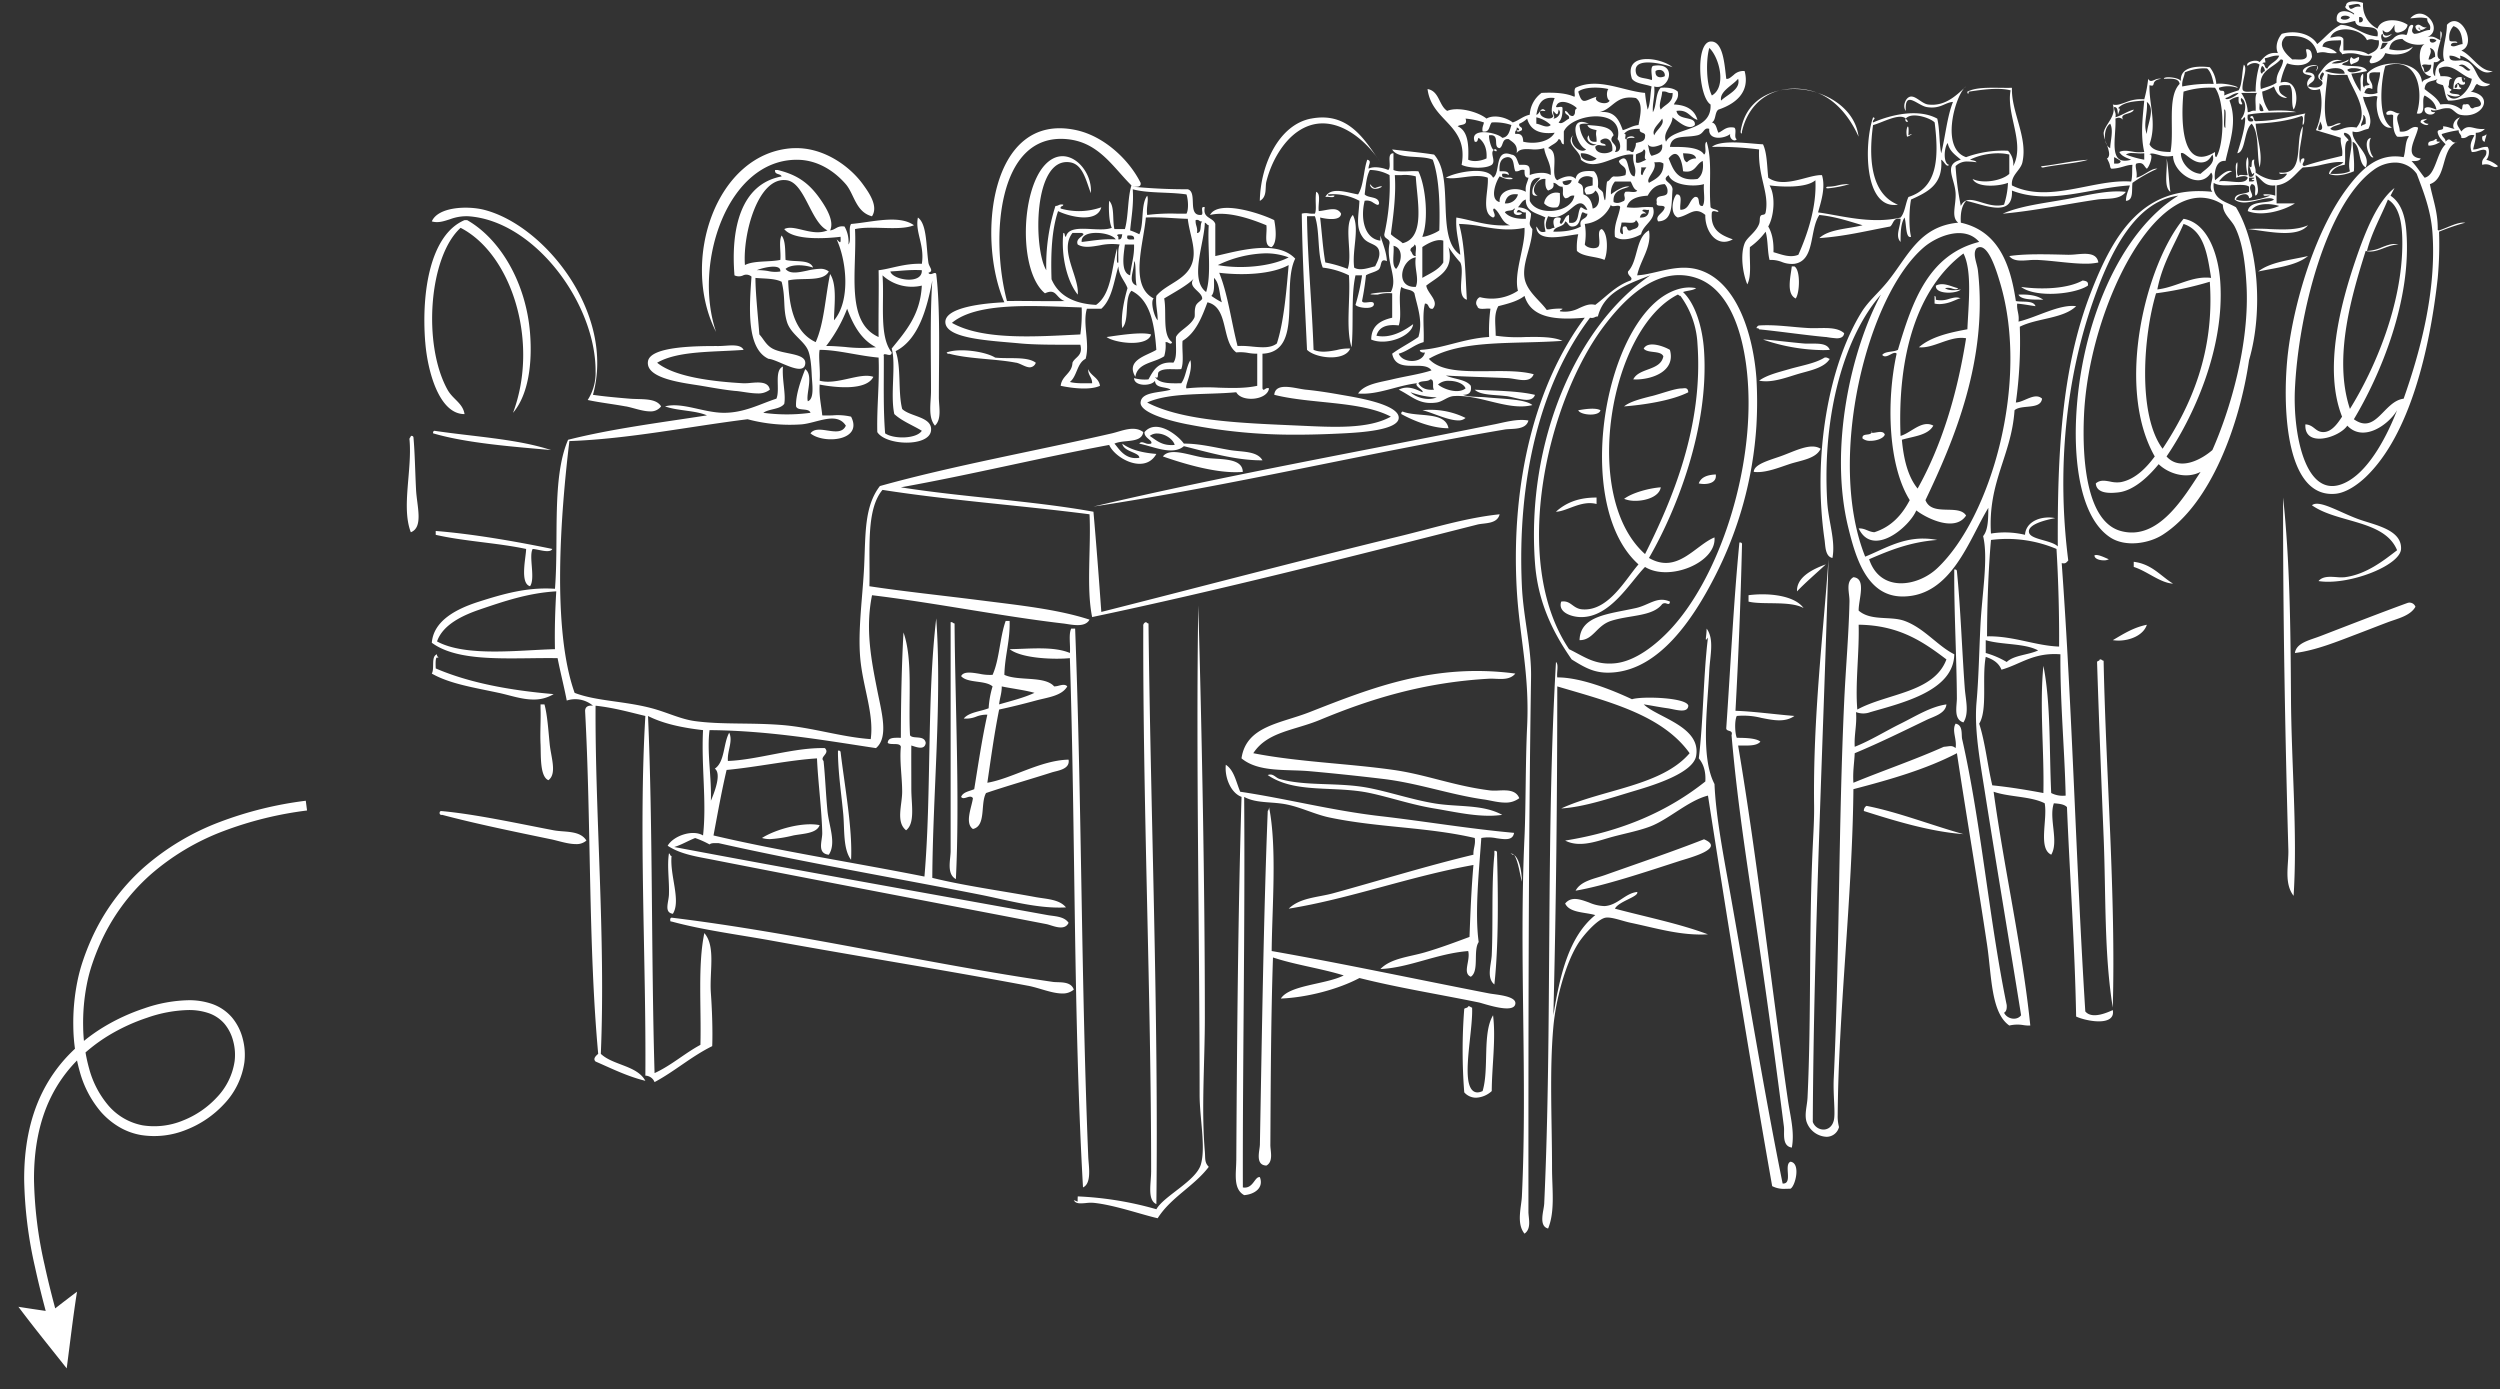 <svg xmlns="http://www.w3.org/2000/svg" width="900.724" height="500.503" viewBox="0 0 900.724 500.503"><rect x="0" y="0" width="900.724" height="500.503" fill="#333333" stroke="none"/><g transform="translate(-767.49 -689.979)"><path d="M12324.75,12911.547c2.035-42.837-1.068-86.2.944-129.595.5-10.877.318-26.57.944-39.8.919-19.366-2.872-32.669-3.778-49.984-2.006-38.4,6.8-73.385,24.55-97.2-10.18.878-19.265.295-21.716-7.871-2.435,1.936-5.946,2.813-9.442,3.708-1.714,3.173-.957,6.269-.941,10.643a54.61,54.61,0,0,0,10.565.48c5.045-.077,10.092-.152,13.51,1.372-17.875,1.279-36.1-.579-48.15,6.479,4.074,4.618,12.948,4.532,21.822,4.442,5.749-.057,11.5-.11,15.941,1.11-1.376,3.587-6.171,1.538-9.439,1.389-7.316-.331-16.678-.566-22.189-.923,2.859,1.361,7.167,1.3,8.972,3.7.409,2.409-.743,3.284-2.833,3.237,2.3.922,5.395.633,8.494.929,6.122.586,14.022.646,16.525,2.776-4.769,1.221-10.04-.091-15.4-1.4-4.327-1.06-8.712-2.119-12.929-1.839-2.221.146-3.977,1.992-6.135,2.317-6.3.945-8.895-2.257-13.691-4.632,3.168-1.572,5.937-.295,8.5.928.854-.622-3.081-2.219-1.89-3.243-7.229.8-14.149,4.311-21.241,3.707,2.2-3.406,7.9-4.045,12.272-5.092,4.872-1.168,9.91-1.844,14.162-3.24-1.191-1.689-3.622-1.674-6.15-1.658-3.477.025-7.139.048-8.012-4.359,2.964-2.185,6.434-3.874,9.442-6.02,1.772-5.642-.48-11.218-1.418-15.734-.8-1.53-3.5-1.2-4.72-2.313-1.344,3.621.37,10.238-.944,13.886-4.483-.545-7.2.652-8.024,3.7,5.08,1.117,10.079-1.84,13.218-4.163-.387,4.223-9.439,7.935-15.106,5.555.064-5.029,3.353-6.9,7.553-7.871v-8.794a13.819,13.819,0,0,0-5.19.465c-3.4.02-3.044-.227-1.46-.468a42.607,42.607,0,0,1,6.177-.459c2.724-5.2-1.915-10.616-.468-17.59.127-1.824-2.019-1.413-1.892-3.235a80.4,80.4,0,0,0,1.892-21.3,14.969,14.969,0,0,0-7.082-1.849c-1.267,2.307-1.48,5.645-1.89,8.793,1.314,1.486,5.083.567,5.193,3.239-.233,1.02-1.042.38-2.132-.26a3.741,3.741,0,0,0-3.062-.665c-1.581,6.337-.11,13.685,5.664,14.35v-1.853c.854,3.021,2.136,5.622,2.36,9.255-2.873-1.374-1.568,2.334-3.3,3.243-1.253.776-3,1.067-4.248,1.85-.338,3.218-.818,6.295-1.419,9.255.162.687,1.143.573,2.123.461,1.162-.134,2.32-.271,2.126.93-.526,1.824-5.934,1.047-6.608,0a72.4,72.4,0,0,0,2.359-10.646h-2.359c-1.688,7.446-.595,17.622-1.416,25.919-2.19-6.8-.324-17.578-.947-25.919a29.027,29.027,0,0,0-9.439-2.778c-2.032-5.1-.978-13.234-2.83-18.514h-2.834c.172,14.8,1.808,32.171,2.359,48.137,2.564,1.12,5.671.595,8.391.071a16.036,16.036,0,0,1,4.827-.536c-2,4.759-12.461,3.553-15.577.465-.763-16.225-1.655-32.318-1.89-49.062a5.6,5.6,0,0,1,2.52-.086,11.244,11.244,0,0,0,2.2.086c.753-1.454-.026-4.624.471-7.868,1.889.774.538,4.72.944,6.945,3.151-.235,6.5-1.865,8.023.923-.133,2.787-5.5,1.912-7.55,1.391.649,5.375.958,11.092,1.886,16.2a43.982,43.982,0,0,1,8.027,2.316c1.961-5.174-1.619-15.779,1.89-19.438,2.545,5.006-.377,12.562.471,18.975,2.193,1.365,5.579-.066,7.55-.462.98-2.008,1.844-3.637,1.418-5.557-.594-2.67-3.846-2.294-5.664-4.627-2.982-3.819-1.646-7.763-1.418-13.421a20.133,20.133,0,0,0-11.329-2.314c-.052.634.63.548,1.312.466a2.634,2.634,0,0,1,1.049,0c-.13.646-1.01.557-1.89.467a4.2,4.2,0,0,0-1.415,0c2-3.918,8.141-1.482,11.8-.926,2.048-3.236,1.921-8.605,3.3-12.5,1.8.417.345,1.858.471,3.237,1.938-1.07,5.467-.265,7.083.465,1.448-1.2-.831-6.058,1.886-6.02v6.02c1.354.626,3.432.547,5.509.464a28.247,28.247,0,0,1,3.463,0c2.675,5.323,3.8,17.723,1.416,23.6,1.077.118,4.7-1.241,6.135-2.312.24-7.975.12-18.7-2.36-25.457-4.269-1.833-12.363.09-14.633-3.7,5.038.618,10.219,1.088,15.1,1.852,7.6,8.444.325,30.051,9.442,36.1-.36-4.583-1.756-8.15-1.415-13.421,6.3,1.069,11.426,3.3,19.353,2.775-3.074-.84-3.392-4.387-5.661-6.015-1.344.188,1.218,2.715-.474,3.239-4.453-1.651-1.5-9.748-1.89-14.348-2.59-.955-5.687-.575-8.614-.193-2.408.312-4.7.624-6.492.193,3.113-1.873,14.958-4.411,17,0,2.8-1.559.328-10.7,6.608-8.332,1.968.23,2.022,2.334,2.834,3.7.224,0,.454-.007.688-.01,1.055-.025,2.113-.048,2.612.474.652.6.471,2.012.475,3.237.886-.492,5.358-1.572,7.553,0,.27-4.271-1.837-6.215-2.359-9.717a12,12,0,0,1-4.723.4c-2.191-.105-4.172-.21-5.194,1.444.529-3.137-1.359-3.908-2.83-5.091-2.587-.376-1.831,2.526-3.3,3.242-2.658-.265.5-5.168-3.774-4.63-.215.951.616,4.341,1.415,5.092.078.074.152.14.223.2a2.29,2.29,0,0,0-.223.263c-.915,1.24,1.042,3.8-.474,5.092-2.289,1.562-8.488,1.194-10.854,0,2.651-14.6-10.8-15.433-12.276-27.307,4.288.735,4.038,5.913,7.082,7.867,4-1.642,11.264.382,14.159,2.779,2.824-1.641,7.313-.332,9.442,1.387,2.26-.719,3.662-2.276,6.139-2.779a10.474,10.474,0,0,1,4.249-7.866c4.628-.221,8.783.027,11.8,1.388.529-.245-.366-2.228.468-3.237,8.086-3.876,17.093,1.182,25.022,1.85a47.384,47.384,0,0,0,.945,6.018c1.032-2.225.893-5.6,1.415-8.332-2.379-.906-5.678-.913-7.079-2.774-3.149-9.812,10.494-7.676,14.633-4.17-2.516-.941-14.367-4.165-13.218,1.853.451,2.385,3,1.786,5.664,2.779.6-.239-.733-4.166.468-5.094,4.638-.855,6.125,1.42,5.761,3.7s-2.554,4.538-5.284,3.707c.36,3.6-.724,5.771-.477,9.259,1.435-2.453.859-6.874,2.837-8.794,2.727-.207,4.823.2,6.135,1.389.474,2.466-.806,3.22-1.416,4.626,4.542.18,7.47,1.936,8.5,5.555-2.756-.848-3.333-3.829-7.557-3.24.637,3.781,7.086,1.606,6.612,5.095-2.263,2.26-6.245-1.518-8.023-2.781-.215,3.39-3.7,5.344-2.36,8.793,2.619-5.3,16.609-3.455,16.048-13.421-4.35-2.762-5.531-22.322,0-22.678,4.6-.3,5.038,8.477,5.664,13.424.857.22,1.669-.589,2.675-1.394a4.933,4.933,0,0,1,3.935-1.386c2.1,7.947-3.785,12-9.439,13.886-1.38.958-.824,3.822-2.363,4.628,1.659.383,1.665,2.378,2.363,3.7,1.785-.714,2.639-2.347,5.664-1.851,1.133.587-.26,3.648.944,4.164-.85,1.247-2.8-.3-2.362-1.85-1.99,1.674-7.95,2.5-7.551-1.853-2.041-.684-1.8,1.741-4.249,2.314-4.424,1.041-9.315-.452-9.913,4.166,2.136.133,10.5-.493,12.273,2.777,1.233-.643-.23-3.931.944-4.631,2.178,7.165.7,15.055,1.415,23.61.63.767,2.1.715,2.834,1.387-.022.421-.419.28-.89.143-.529-.152-1.155-.309-1.474.319-.643,6.339,3.272,8.21,7.554,9.72-5.869,3.245-10.082-3.044-9.913-8.794-3.918-3.26-5.619.14-9.913.926-2.75-1.114-2.068-6.492-.475-8.332,2.506-.14,1.013,3.639,1.419,5.554,3.295-.009,3.094-3.446,5.193-4.628,1.221-.184,1.338.713,1.454,1.614.114.878.228,1.757,1.377,1.626,1.094-1.709.165-5.395.474-7.87-3.379,1.05-11.4.585-12.747-3.24-2.993,2.094,1.236,2.352,1.419,5.1-.465,5.095.317,11.422-5.194,11.568-1.317-2.123,2.149-2.982,2.356-5.088-.435-1.118-3.431.275-2.827-1.856-.753-3.049,3.178-1.512,3.775-3.24a3.457,3.457,0,0,0-.948-3.239c-3.308.152-4.914,1.967-6.131,4.166-3.7.226-6.69,1.158-7.554,4.17a20.42,20.42,0,0,0,4.97.038,24.129,24.129,0,0,1,4.467-.038c1.474,4.572-3.409,5.96-4.246,9.72-2.13,1.307-6.888,2.841-9.439.922-.448-4.6,1.314-7.043,1.89-10.642-.036-.666-.848-.567-1.656-.466s-1.619.2-1.651-.465a11.454,11.454,0,0,1-9.439,6.945,21.178,21.178,0,0,1,0,7.4c.6,1.192,3.5,1.788,4.72.929,1.5-1.155-.779-6.009,1.418-6.479,2.393,1.7,2.143,8.676.944,11.106-3.038-1.342-7.738-1.053-9.916-3.242a20.884,20.884,0,0,1,.474-6.011c-4.229.384-15.048,3.465-15.106-2.782.893.824.909,2.5,3.3,1.852.055-.442-.961-3.342,0-5.089-2.944-1.585-7.161-1.926-7.08-6.482-1.454.427-1.889,1.854-2.833,2.782,2.21.146,3.8.9,4.72,2.31-.117,3.154-1.267,3.438.474,5.557-.078,5.972-3.7,12.17-2.834,17.585.776,4.849,5.674,8.227,8.024,11.574a19.958,19.958,0,0,1,5.667-.465c-.116.5-.937.315-.944.926a11.127,11.127,0,0,0,6.973-1.155c1.925-.846,3.654-1.692,5.774-1.158,4.105-3.072,7.417-6.919,12.743-8.794,1.127-1.161-1.194-1.55-.944-3.239,3.7-3.774,2.648-12.215,7.554-14.81,1.09,6.041-3.148,10.768-4.249,16.2,6.631-.331,14.558-4.543,22.66-1.85,13.562,4.5,19.164,23.647,20.3,38.876a147.8,147.8,0,0,1,0,17.125,138.122,138.122,0,0,1-15.107,54.613c-7.981,15.57-19.768,32.609-35.874,34.254-6.689.683-10.186-1.271-15.577-4.633-6.719-9.653-12.169-20.54-13.218-34.709-3.275-44.073,15.185-85.785,41.542-103.677-8.111,3.154-16.609,5.929-18.885,14.813a2.437,2.437,0,0,0-1.1.27,2.4,2.4,0,0,1-1.728.191c-17.752,23.526-26.351,57.843-24.549,96.735.522,11.3,3.473,21.959,3.3,32.858-.978,63.124-.945,128.794-.945,192.541,0,2.292,1.2,6.041-1.415,7.867C12322.7,12921.314,12324.568,12915.411,12324.75,12911.547Zm29.742-313.8c-20.16,26.47-34.371,84.428-12.75,116.635,5.563,2.735,9.332,5.783,16.525,5.094,7.583-.73,15.094-7.006,19.826-12.037,16.648-17.688,28.51-52.294,28.321-82.386-.117-19.365-5.112-39.888-18.882-44.434a19.4,19.4,0,0,0-6.122-1C12369.381,12579.612,12359.614,12591.018,12354.492,12597.744Zm-60.423,25.919a30.625,30.625,0,0,1-9.442-1.852C12286.317,12623.552,12290.7,12625.1,12294.069,12623.663Zm.471-4.628c1.834,1.614,7.2,3.591,9.913,1.388-.634-1.713-3.378-2.719-5.908-2.719A5.485,5.485,0,0,0,12294.54,12619.035Zm-2.831-1.852c-.876.993-3.477.3-4.249,1.385.987,1.657,2.711,2.593,5.661,2.315-.9-.789.367-3.7-1.334-3.7C12291.762,12617.182,12291.736,12617.182,12291.709,12617.184Zm-1.889-27.307c-1,3.8-.233,9.337-.471,13.882-3.454.934-5.563,3.192-8.972,4.167,1.425,3.567,8.628,3.589,9.442-.462-.964.395-2.6-.729-1.419-.927,7.9-.471,15.314-4.07,24.55-4.631a59.01,59.01,0,0,1,.471-10.181,9.157,9.157,0,0,0-1.8,0c-1.376.086-2.753.175-2.918-.923-.968-1-.162-2.881.941-3.243a17.15,17.15,0,0,0,13.691-2.313c-1.636-6.4,2.752-16.075,2.359-22.679-5.355,1.167-10.391.385-15.025-.4a49.292,49.292,0,0,0-8.576-.988c2.237,7.527,2.328,19.624,2.834,27.306-4.1-1.231-.63-9.874-2.363-13.424a40.838,40.838,0,0,1-4.249-5.551c2.185,8.485-3.723,10.519-8.023,13.882.438,2.916,4.778,5.535,2.359,8.333-.993.165-1.266-.373-1.538-.913-.235-.469-.472-.938-1.187-.938Zm-3.3-6.019c1.309-3.1-.63-6.7,0-10.643C12281.229,12573.977,12278.858,12584.212,12286.516,12583.858Zm2.36-14.348v11.105c2.759-1.614,5.888-2.865,7.553-5.555v-7.864a3.918,3.918,0,0,0-1.251-.19C12292.989,12567.007,12290.394,12568.472,12288.876,12569.511Zm-9.443,7.867c1.873-2.094,2.893-7.424-.944-8.327C12278.833,12571.8,12277.647,12576.045,12279.433,12577.378Zm5.194-6.482c.7.544.555,1.926,1.889,1.853-.295-1.255.6-3.673-.474-4.166C12285.9,12569.676,12284.406,12569.447,12284.627,12570.9Zm-7.083-6.011c1.227,1.266,2.954,2.039,4.249,3.235,8.336-2.068,5.187-15.547,4.723-24.066a13.9,13.9,0,0,0-5.142-.469c-.821.017-1.643.032-2.411,0C12279.515,12551.405,12278.171,12559.759,12277.544,12564.885Zm83.084-4.167c.02,1.371-1.406,3.7.471,4.167.272-.819-.571-2.722.474-2.782.782-.17.947.272,1.11.713.172.463.344.932,1.249.68,1.081-.642,2.947-.508,2.834-2.315a3.3,3.3,0,0,0-.944-1.392c-.228,1.127-1.7,1.028-3.178.93-.416-.027-.832-.056-1.221-.056A4.946,4.946,0,0,0,12360.628,12560.718Zm-24.546,3.236c4.015.083,7.4-.449,9.913-1.852-.922-3.214,2.311-2.358,2.356-4.628a1.478,1.478,0,0,1-.983-.229,1.5,1.5,0,0,0-.9-.231c-.887,1.906-.691,4.875-3.3,5.089-1.775.2-1.669-1.444-2.834-1.85C12339.918,12562.471,12336.591,12561.834,12336.082,12563.954Zm-2.363-.923a2.381,2.381,0,0,0,1.729-.194,2.506,2.506,0,0,1,1.1-.27c-.528-1.294-1.019-4.068,1.416-3.7,1.974.108-.532,1.722.947,2.314,1.191-.837,1.191-2.842,2.827-3.24v2.778c4.087.763,2.74-3.8,4.253-5.553.9.2,1.188.992,2.356.922-2.052-4.109-3.94-1.982-6.586.146-1.978,1.591-4.373,3.182-7.573,2.167C12333.608,12559.849,12332.937,12561.487,12333.719,12563.031Zm-15.106-6.018c1.516,1.753,4.135,2.425,7.556,2.316v-2.316a2.082,2.082,0,0,1-1.636-.414c-.707-.449-1.194-.9-1.672.414.192.02.409.016.624.016.581-.006,1.158-.013,1.266.445-.929.863-3.477.688-2.83-1.388.259,0,.535-.372,0-.461C12321.455,12556.718,12319.2,12556.039,12318.612,12557.014Zm48.624,1.852c2.191.141,3.262-.815,3.3-2.778a2.569,2.569,0,0,1-1.049-.006c-.682-.084-1.363-.166-1.312.471a3.323,3.323,0,0,1,1.415.923,3.356,3.356,0,0,0-.729-.09C12367.82,12557.385,12367.471,12558.069,12367.236,12558.865Zm-39.652-6.018c2.573,5.8,15.142,4.366,16.051-1.853a2.179,2.179,0,0,0-1.84.438,2.175,2.175,0,0,1-1.468.487c-1.408-1.35-.444-2.275-.941-4.166-1.71.137-1.827-1.292-3.3-1.388.428,1.968-.77,2.33-1.89,2.776-.971-.746-1.094-2.32-.944-4.164-3.292-.527-5.8,4.758-2.831,6.016-1.077.131-1.775-.111-1.889-.927-.176-2.946,1.724-3.86,2.83-5.551l-.189,0C12327.141,12544.516,12327.638,12548.951,12327.584,12552.848Zm17.466-6.48c2.064.933,1.584,1.506,1.89,4.166,2.048.767,3.048,2.563,3.3,5.093,2.736-.42,2.973-5.149.944-6.482-.478,1.078-1.626,1.5-3.3,1.39-.149-.624-.675-.886-.474-1.849.275-1.124,1.782-1.032,2.834-1.391v-2.776a3.728,3.728,0,0,0-1.972-.54C12346.669,12543.977,12345.118,12544.911,12345.05,12546.367Zm-26.437,7.405a4.415,4.415,0,0,0,4.723-3.239,7.525,7.525,0,0,0-1.016-.075C12319.958,12550.458,12319.01,12551.846,12318.612,12553.772Zm44.846-6.018c-2.753,1.006-6.109,1.42-5.661,5.554,1.444.681,2.457.127,3.775-.461.746-1.306-.546-1.964.471-3.241a6.511,6.511,0,0,1,1.778,0c1.078.1,2.155.188,2.471-.466-1.393-.488-1.643-2.092-2.36-3.237h-5.664a6.138,6.138,0,0,0-1.418,4.627c1.426-1.1,4.164-2.855,6-2.855A2.24,2.24,0,0,1,12363.458,12547.755Zm-46.732,5.554c-.383-4.605,5.982-5.729,9.442-3.7-.337-2.335.644-3.38.941-5.089-1.457.043-1.405-1.4-1.415-2.777a2.448,2.448,0,0,0-1.778.2,2.446,2.446,0,0,1-1.526.259c-.859-1.776-.172-5.077-2.83-5.093-2.389.286-3.113,2.2-2.834,5.093h.529c1.4-.007,2.8-.014,2.775,1.387a3.13,3.13,0,0,0-2.359-.461c-.348,1.406.772,1.381,1.892,1.352.815-.019,1.633-.041,1.883.5-2.281.385-3.337-.429-4.72-.926C12315.479,12545.727,12312.9,12552.357,12316.726,12553.309Zm33.989-11.106c1.2,1.139,1.688,2.975,1.415,5.553.317,1.079,1.567,1.241,1.889,2.313,1.1,6.636.8-1.416,1.419-4.162,1.094-.316,1.259-1.538,2.359-1.853a10.33,10.33,0,0,0,4.246-.465c.944-3.393-1.929-3.045-2.36-5.089,4.2-3.86,2.513,5.375,5.664,5.554.961-3.437-.817-4.059-.47-7.868-2.344-.309-4.97.691-7.629,1.693-3.956,1.49-7.984,2.979-11.253.159-.043-3.373-5.808-5.486-2.834-8.8-1.792,3.145,2.811,6.919,4.723,5.092-3.813-1.651-6.67-12.684.944-9.258-.233,0-.471-.007-.707-.01-1.052-.021-2.1-.045-2.6.477.188,3.776,3.232,8.8,6.135,6.938-1.961.208-4.3-1.619-2.831-3.239.3,1.079.095,2.625,2.831,2.313.052-2.293-.465-2.271,0-4.161-1.409-.315-2.889-.561-3.308-1.851,4.041.354,8.494.313,9.445,3.7-2.646,2.7,2.292,2.985.471,6.019,2.613.111,2.094-3.557.941-4.631,2.71-11.626-16.411-9.348-19.353-2.775v4.627c-1.211-.041-.675-1.8-1.889-1.852-.7,1.629-2.678,2-3.775,3.242,4.457,1.156.517,9.835,3.3,11.568,1.552-.913,4.947-2.418,6.609-.461.327-2.21,2.246-2.863,4.827-2.863C12349.5,12542.116,12350.094,12542.148,12350.715,12542.2Zm-11.329,3.7c.215,2.236,3.172,1.152,3.3-.466a4.4,4.4,0,0,0-.76-.069A15.442,15.442,0,0,0,12339.386,12545.906Zm33.755-6.954c-.24,0-.48.01-.711.01,1.182,2.839-3.275,5.817-1.889,7.405,2.6-1.464,5.333-2.792,5.193-6.941a2.714,2.714,0,0,0-1.935-.484C12373.583,12538.941,12373.362,12538.946,12373.141,12538.952Zm4.479-1.378c1.6,3.729,2.82,8.427,10.387,7.405,1.62-1.187,2.289-3.311,1.887-6.479-2.513,1.085-2.581,4.567-7.08,3.7-.224-2.7-1.136-6.24-2.909-6.241C12379.26,12535.961,12378.5,12536.428,12377.62,12537.574Zm-9.439,6.015a9.519,9.519,0,0,1,1.415-2.775h-1.889C12367.979,12541.628,12367.136,12543.534,12368.181,12543.589Zm-2.359-7.4v2.776c.847.692,2.622-.507,3.774-.924-1.366-.207.419-3.5-.944-3.7C12368.271,12535.5,12366.707,12535.514,12365.821,12536.186Zm18.407,2.776a4.415,4.415,0,0,1,3.3-1.388c-.425-1.745-2.616-1.755-4.72-1.854C12382.979,12537.1,12383.083,12538.538,12384.229,12538.962Zm-82.609-12.96c3.671,1.646,4.041,6.531,3.778,12.036,2.062.962,4.947.332,6.605-.464.25-3.635-.9-5.907-2.83-7.406-.5.433-.146,1.709-1.415,1.387-2.1-5.286,8.1-3.38,9.913-1.387,2.372-.3,2.674-2.626,3.3-4.625a18.567,18.567,0,0,0-7.082-.929c-1.065,1.113-.575,3.753-3.3,3.24-.275-1.5.321-2.155.471-3.24a28.729,28.729,0,0,0-6.608-1.387C12305.349,12525.958,12302.619,12525.13,12301.619,12526Zm44.376,9.719c-.432,2.837,4.35,3.563,5.664,1.854-1.635-.775-2.953-1.858-5.378-1.858C12346.188,12535.716,12346.092,12535.718,12346,12535.721Zm25.49.927c2.032-.631,4.207-1.121,3.775-4.166-1.565.583-3.961,1.668-5.19,0C12370.586,12533.831,12370.508,12535.753,12371.485,12536.647Zm-20.3-3.239c.078,2.688,4.524,2.842,6.135,1.388.312-3.377-1.76-5.589-4.252-3.7-.345,1.576,1.743.761,1.889,1.854a6.767,6.767,0,0,1-1.746-.09,5.351,5.351,0,0,0-.847-.112A1.465,1.465,0,0,0,12351.188,12533.408Zm12.64,1.588a1.263,1.263,0,0,0,1.049.265c.366-1.028.989-1.806.944-3.24,1.467-.411,3.288-.479,3.3-2.314.37-1.906-2.262-.868-1.889-2.778-2.594-.069-4.681.351-5.664,1.853.64-.168.555.379.471.923s-.169,1.092.474.927c-.224-1.039,2.562-1.423,2.83-.462-1.161-.061-2.275-.07-2.83.462v4.166a1.948,1.948,0,0,1,.534-.086A1.264,1.264,0,0,1,12363.828,12535Zm-38.6-3.441c4.59,1.048,9.579-.111,11.328-3.238-5.735.687-8.867-1.182-9.913-5.089a9.017,9.017,0,0,1-2.83,1.849c-.354,1.426,1.295.894.941,2.317-.289.136-1.817,1.148-1.89,0,1.556.336.725-.921,0-.928.2,1.114-.859,1.006-.471,2.314a4.388,4.388,0,0,1,.689-.059C12324.759,12528.722,12325.187,12529.948,12325.224,12531.555Zm47.206-2.312c.708-1.937,3.954-3.826,2.831-6.015C12374.332,12524.949,12371.323,12527.068,12372.43,12529.242Zm-11.331-1.849c1.982-.523,3.4-1.611,5.667-1.851.6-3.459,1.788-7.79-.944-9.723-7.414-1.254-8.184,4.01-13.221,5.093a11.647,11.647,0,0,1,1.288-.076C12358.521,12520.837,12359.862,12524.061,12361.1,12527.394Zm-31.155-2.317c1.5.1,3.743,1.855,5.193.467a10.853,10.853,0,0,0-5.193-2.781Zm9.442-5.555c0,2.887-.471,4.087-1.418,5.093,1.165.906,2.616-.863,3.774-1.387.26-1.641-1.668-1.141-1.415-2.779,1.282.289,1.175,1.936,2.834,1.852,1.373-1.074.088-2.08,1.415-2.778-1.263-1.523-6.68-4.088-7.55-.46a2.607,2.607,0,0,0,1.042-.007,5.458,5.458,0,0,1,.671-.059C12339.133,12519,12339.418,12519.1,12339.386,12519.521Zm-3.3,3.706c1.444,0,3.242-2.031,1.886-3.241-.282,1.951-.51,2.257-1.886.462C12335.7,12522.049,12336.965,12522.4,12336.082,12523.228Zm-4.724-1.849c.159,1.553,4.09,2.71,4.724.921-1.276-1.733-.137-5.05.47-6.479-4.911-.648-5.946,2.5-6.608,6.015,1.218-.072,1.6-3.321,3.3-1.387a4.258,4.258,0,0,1-.737-.007c-.162-.011-.325-.021-.478-.021C12331.484,12520.42,12331.081,12520.564,12331.358,12521.379Zm43.9-7.871c.016,2.039-1.49,5-.471,6.479,1.479-1.944,4.466-2.409,4.249-6.018a3.036,3.036,0,0,1-1.89-.232,2.971,2.971,0,0,0-1.889-.229Zm-18.882,3.239c-1.156-.414-1.279-3.236-.471-4.166-3.334-.777-8.674-.821-10.858.927,1.454,5.276,2.419,3.02,6.609,1.849C12350.205,12517.119,12355.323,12518.766,12356.379,12516.747Zm40.123,0c2.194-2.174,7.222-4.02,6.138-7.867C12400.68,12511.282,12395.895,12513.367,12396.5,12516.747Zm-3.3-1.852c5.392-3.092,2.672-13.721-.941-17.127C12391.007,12502.216,12391.165,12510.862,12393.2,12514.9Zm-20.3-8.795c-.266,2.286,1.707,2.646,3.3,1.853a1.886,1.886,0,0,0-2.037-2.253A2.054,2.054,0,0,0,12372.9,12506.1Zm-40.126,408.223c2.947-63.579.548-131.941,4.248-195.316,1.085.946.173,3.841.471,5.553,8.209-.044,19.32,4.3,26.913,7.868,3.476-1.154,19.657-.655,20.293,2.314-.169,3.008-4.85,1.3-7.55.93-3.113-.427-6.238-1.08-8.5-1.392,4.83,4.711,20.671,7.922,18.882,18.513-1.029,6.105-14.74,10.417-21.712,12.5-9.427,2.81-18.808,6.012-26.909,6.48,15.11-6.938,36.141-8.072,46.262-19.905-9.93-13.869-29.188-18.589-47.681-24.066-.013,39.942-.415,79.508-1.411,118.488,2.382-14.638,5.638-28.415,15.106-36.1-3.905-1.107-9.273-.783-10.861-4.166,2.233-2.692,5.411-1.521,8.631-.354a14.934,14.934,0,0,0,5.531,1.279c4.82-.264,7.358-4.611,11.8-5.092.717,1.7-6.629,3.325-8.027,6.021,11.257,3,23.163,5.369,33.518,9.252-9.734.54-18.353-2.168-27.851-4.166-2.967-.621-6.813-2.161-8.972-1.85-2.873.42-7.979,6.216-9.91,9.258-4.615,7.246-8.1,20.347-8.968,30.082-1.429,16.05-.475,33.965-.475,50.912,0,7.587,1.152,15.464-1.415,21.753C12330.645,12922.242,12332.67,12916.634,12332.774,12914.323Zm-162.386-.462a14.837,14.837,0,0,0-2.74.08c-1.9.171-3.632.344-4.34-1.006,1.795.4,1.24,1.359,1.419-1.389a121.648,121.648,0,0,1,28.321,4.628c2.717-4.809,14.373-10.206,16.048-16.2,1.782-6.362-.471-16.69-.471-24.992,0-57.345-1.348-121.337-.475-176.339,1.289,46.568,2.363,99.736,2.363,148.571,0,16.163-1.308,32.735,0,48.132.218,2.544-.185,3.912,1.415,5.554-5.3,6.993-13.662,10.98-18.41,18.517C12187.835,12918.129,12177.7,12914.564,12170.389,12913.861Zm20.773-11.106c0-63.814-3-131.9-2.833-196.706a1.262,1.262,0,0,1,.941-1.39c.383.086.471.462.944.462.763,68.874,3.661,141.151,2.834,209.2C12189.718,12912.868,12191.162,12906.848,12191.162,12902.755Zm30.682-4.166c.23-41.916.643-90.055,1.889-130.982-4.006-1.51-6.142-7.2-5.664-11.573,3.021,1.973,3.7,6.244,5.19,9.72,16.85,2.514,32.979,6.776,50.51,8.794,15.795,1.816,31.736,4.538,48.151,6.018-.442,2.824-3.221,2.381-6.323,1.941a14.467,14.467,0,0,0-5.479-.092c-.785,11.5-2.415,26.83-.944,37.494-2.078,3.053.282,10.458-2.831,12.5-3.129-1.318-.064-5.834-.944-9.259-11.487.933-21.229,6.019-31.629,6.479,3.795-3.911,10.417-4.362,16.049-6.019,5.66-1.657,11.107-3.714,16.051-5.55.321-8.79.675-17.543,1.419-25.922-23.024,4.124-44.532,12.183-66.562,15.741,4.146-4.017,10.53-4.039,16.052-5.558,16.34-4.49,33.732-9.872,50.511-13.886-.114-2.267.83-3.5.471-6.018-17.23-4-34.8-3.7-52.4-7.4-5.031-1.06-9.9-3.52-15.1-4.628-5.56-1.186-11.065-.33-15.577-2.776.348,47.108-.574,95.369-.474,140.7,1.932.33,3-.752,3.833-1.831.792-1.022,1.38-2.039,2.3-1.874,1.5,3.879-1.979,6.216-5.664,6.482C12220.626,12908.849,12221.82,12903.2,12221.844,12898.589Zm193.069,9.254c-8.189-46.428-15.778-93.45-23.131-140.7-7.05,1.767-14.133,8.574-20.771,11.11-4.551,1.737-10.261,2.737-15.107,4.163-4.82,1.419-10.711,3.469-15.577.927,20.7-3.309,37.229-10.707,50.507-21.289.228-3.766-.733-6.374-2.356-8.331,1.682-13.931,1.61-29.587,3.3-43.507-1.312,1.823-.555.216-.471-3.24,2.834,3.842,1.2,9.758.944,15.271-.606,13.125-3.207,30.982,1.886,40.734.494,11.905,3.37,26.456,5.665,39.339,6.145,34.481,12.062,70.842,18.881,104.6,3.844.217.27-6.832,2.834-7.869,3.753.5,1.775,8.765,0,9.721-.575.021-1.146.035-1.7.035A9.232,9.232,0,0,1,12414.913,12907.843Zm-253.022-190.224c-5.379.541-17.324.2-21.713-3.24,6.7-.044,15.77-1.164,21.713,1.385.25-2.839-.536-6.7.474-8.79h1.415c2.393,62.449,2.159,127.322,4.72,190.227.143,3.406,1.36,9.612-1.886,11.108C12163.134,12846.778,12163.933,12780.813,12161.891,12717.619Zm68.45,175.414c.705-37.971,1.341-82.973,2.834-120.339a2.16,2.16,0,0,0,.471-1.388c2.9,14.624,1.1,35.687.941,51.838,25.179,4.41,52.422,10.235,78.364,15.273,2.33.455,9.786.844,9.438,3.705-.47,3.879-11.367-.084-13.217-.466-14.971-3.058-29.25-5.337-42.957-8.789-7.554,4.01-18.668,6.991-28.321,7.4,3.1-4.905,16.22-5.063,22.657-8.333-8.112-2.536-17.519-3.806-25.491-6.479-.727,21.354-.821,44.646-.944,67.575-.01,2.152,1.179,5.936-1.415,7.407C12228.54,12900.325,12230.3,12895.014,12230.341,12893.033Zm188.821-6.479c-2.548-19.859-5.463-41.526-8.5-62.48-3.791-26.2-8.069-51.635-10.384-78.687.7-2.23-2.168-.962-1.89-2.775,1.436-20.5,2.623-45.257,4.72-66.649.549-.077.841.1.945.462q-.721,30.533-2.36,60.169c6.368.2,15.11,1.379,21.241,1.853-3.421,2.415-7.537,1.563-11.86.713a26.43,26.43,0,0,0-8.907-.713c-.85,1.619-.7,6.223,0,7.867,1.714.061,6.759-.092,8.5,1.392-1.415,1.7-4.876,1.388-8.024,1.388,6.97,41.313,11.767,85.131,17.938,127.743.818,5.658,2.486,11.485,1.415,17.125C12418.324,12893.4,12419.432,12888.658,12419.162,12886.555Zm8.023-2.313c-.6-2.664.331-5.391.471-8.332,1.406-29.579.419-59.754,1.89-90.717.221-4.631.535-9.729.474-14.348-.435-32.141,3.363-62.573,5.19-88.863-1.876,65.469-5.32,135.733-5.664,202.722,1.188,3.373,6.333,4.144,7.553-.462.691-2.6-.288-9.132,0-15.273,2.1-44.343,1.691-91.054,3.775-136.075.539-11.636,1.626-23.582,1.89-35.643.067-3.144-1.513-7.051,1.415-8.793,4.811.424,1.811,8.135,1.893,12.036,4.446,3.857,11.412,1.855,16.519,3.705,7.066,2.556,11.926,9.036,17.937,12.033-.227,13.059-18.213,17.381-30.21,20.827a7.167,7.167,0,0,1-5.193,0c.367,4.679-.711,7.94-.471,12.5,5.7-2.254,11.026-5.62,16.522-8.329,5.439-2.687,10.721-6.095,16.519-6.944-.3,3.307-4.648,4.386-7.08,5.555-8.131,3.914-17.08,8.337-25.961,12.032-.159,3.553-.74,6.684-.474,10.646,10.75-4.425,22.089-8.272,32.573-12.96,2.142-.134,2.827-.678,4.245.464.565-3.185-1.454-6.269,0-8.793,2.753.452,2.013,4.01,2.363,5.554,6.846,30.146,9.687,64.861,16.052,95.807.1,1.326-.124,2.352-.948,2.776.987,2.184,4.467,3.075,6.138.928-4.307-26.94-8.832-53.6-13.217-81.462-1.637-10.41-3.717-21.664-2.831-31.473.767-8.507.932-18.265,1.412-27.771.578-11.307,2.863-24.013.948-31.934,1.847-2.2,1.83-6.229,1.889-10.186-6.878,11.2-13.175,31.747-30.687,31.938-13,.144-17.109-13.85-19.822-24.992-6.934-28.459,1.052-63.944,11.8-83.772-12.994,14.856-21.2,42.738-19.353,74.514.422,7.241,3.08,14.052,1.889,20.369-2.648-.5-2.534-4.421-2.833-6.48-4.379-30.243,1.412-62.636,13.218-81.927,2.5-4.085,6.054-6.94,9.438-11.1,7.326-9.016,11.332-19.971,25.491-21.291-2.688-2.043-.7-6.423-.945-10.649-.314-5.4-4.544-10.362,1.893-12.03-1.905-1.683-4.135-3.045-4.72-6.018-1.227,1.314-1.837,7.272.471,7.867-.937,1.185-1.883-1.518-2.83-1.85.733,9.052-5.061,11.7-10.861,14.345-.685,3.5-.86,9.955,0,13.424-2.052.764-1.6-4.895-2.359-6.941-1.324,2.095-1.438,5.379-1.415,8.793-2.059-2.129-.01-5.483,0-8.328-2.763-.55-2.493,1.875-3.778,2.772-8.355,1.526-16.214,3.544-25.491,4.166,3.454-3.243,10.2-3.269,15.577-4.625-4.973-1.447-9.725-3.112-15.577-3.7-3.648,5.509-1.451,16.425-8.969,17.59a9.652,9.652,0,0,1-4.58-.675,10.721,10.721,0,0,0-4.388-.717c-.792-3.079-.533-7.191-1.416-10.181a24.818,24.818,0,0,1-5.664,5.554c-.27,4.517.737,10.286-.944,13.422-1.687-4.067-2.562-10.732-.944-14.81.866-2.183,4-3.856,5.193-6.94.4-1.044.12-2.075.471-2.782.464-.93,1.629-.1,1.889-1.384,1.412-7.081-2.82-12.807-2.359-22.683a115.17,115.17,0,0,0-17-.926c3.382-2.781,13.5-1.159,18.414-.927,1.486,3.173,1.425,7.86,1.89,12.036,3.59,2.551,8.42,1.426,12.7.3,2.531-.665,4.875-1.33,6.654-1.231,1.379,4.5-.4,9.744-1.416,13.428,8.089,1.069,19.119,4.359,29.74,1.849,1.587-1.836,1.749-5.073,2.83-7.406,10.361-3.274,11.082-13.694,9.442-26.845-1.289-1.471-7.4-3.632-9.913-1.853a1.891,1.891,0,0,0-.477.46c-2.258-2.165-8.729,1.575-11.8,2.321-1.724,12.485-.6,24.866,8.969,28.691-12.23,1.888-12.3-21.771-8.969-31.473,1.416.306-.451.989,0,1.853,6.3-2.753,16.224-5.158,23.131-1.387.916,3.733.646,8.62,1.419,12.493,1.516-6.068,2.09-13.063,4.245-18.509-2.882.134-4.531,2.669-9.442,1.85-3.337-.558-8.047-6.334-7.55,1.387-1.236-1.528-.26-4.52,1.415-5.089,1.986-.675,4.295,2.482,6.609,2.774,6.074.773,10.089-3.26,13.008-5.878-3.547,3.982-8.407,21.82.684,24.854a38.528,38.528,0,0,1,15.1-2.313,7.025,7.025,0,0,1,1.889,5.556c4.34-8.351-2.619-18.576-.948-27.306-4.5-1.178-10.838-.144-15.1.462.058,1.145-.578.785-.471,0,2.862-1.5,7.307-1.442,11.753-1.389,1.451.016,2.9.035,4.3,0-.312,8.7,5.788,17.784,3.771,26.843-.648,2.924-4.21,4.617-3.771,8.332,8.125,4.044,17.281,2.265,26.237.49,5.765-1.144,11.445-2.286,16.717-1.878.564-2.06.24-4.8.474-6.019-2.278-.051-4.213,1.306-7.554,1.388-.633-.3-.369-1.034-.944-2.313-.682-1.522-.814-1.49-.687-1.462.1.025.393.051.688-.853.278-.853-.159-2.354-.685-3.88a2.831,2.831,0,0,0,1.155,1.1c.042-2.593,1.266-6.463,0-8.8-1.514.856-2.184,3.586-1.809,5.824a6.786,6.786,0,0,1-.551-2.584c.49-3.135,4.768-5.911,3.3-10.183,1.4.469,3-.21,4.931-.884a13.85,13.85,0,0,1,6.4-.968,47.674,47.674,0,0,0,1.415-7.4c.594,1.187,1.383.772,2.4.359a3.962,3.962,0,0,1,2.317-.359c-4.366.631-1.49,3.125-4.249,2.313-.214,6.865,2.714,13.645,0,21.288,1.107,2.312,4.155,2.716,7.554,2.779,1.5-7.789-1.314-19.8,3.3-24.532-.288-2.187-3.1-1.9-5.664-1.849-.146-1.038,5.717-.513,6.135.923-.516-5.507,6.246-5.605,10.388-5.089a10.879,10.879,0,0,1,2.359,6.015c2.986-.5,8.534,1.053,7.554,1.391a10.189,10.189,0,0,0-6.609,0c.1,2.272,2.405-.3,1.887,2.776a53.616,53.616,0,0,1,5.193-1.85c1.415-2.314,1.13-6.3,1.889-9.259,1.5,1.188-.687,5.872-.474,8.794.166,1.1,1.545,1.015,2.925.927a9.117,9.117,0,0,1,1.8,0,34.49,34.49,0,0,1,1.415-9.721c-1.661-1.317-3.946-.028-4.248.461-1.263-1.212,3.048-2.659,4.248-1.383,1.617-1.658,2.844-3.7,6.609-3.243-1.165-2.521.1-5.443,1.418-6.942,5.343-1.549,10.868.341,12.747,3.7,2.859-2.282,5.031-5.245,8.5-6.94,5.476.336,7.726,3.84,13.217,4.165,1.152-5.608-7.611-1.487-8.026-5.558-2.295.351-4.785,1.738-6.609,0-.711-4.5,4.077-3.949,6.139-2.312.85-.716-4.3-1.921-2.831-3.24.036-2.14,4.8-1.534,6.132-.923a9.524,9.524,0,0,0,5.2,9.255c1.26-3.873,7.6-3.683,10.854-1.387-.3,1.705-1.612,2.427-3.3,2.773-1.694.271-1.437-1.367-1.415-2.773-.857,1.418-2.4,4.085-4.249,1.849-.084,2.745,1.782,2.3,3.3,1.39-.542.908-3.311,2.515-3.3,0-1.055.194-.373,2.454,0,2.776a4.2,4.2,0,0,0,3.931-1.224,4.334,4.334,0,0,1,4.564-1.091c.82-1.047.415-3.294,1.889-3.7,1.717.065-1.029,2.074.941,3.238,2.32-.044,3.415-1.281,5.667-1.39.607-2.295-1.146-2.273-.947-4.163-2.5-.532-3.5-.214-6.135,0,4.907-5.632,12.36,4.186,6.069,6.79,2.166-.728,3.135.317,4.788,1.077v-3.24c2.064.748-3.146,9.07,0,10.181a2.337,2.337,0,0,1-2.363.931c.071,1.221-.87,4.08.478,5.088-.01-2.564.636-4.595,3.3-5.554-1.253-3.408.854-7.715.944-12.958,4.917-5.4,11.071,7.145,5.19,9.254,4.093,1.938,6.647,7.562,11.328,7.405-4.771,2.441-7.3-4.7-11.8-5.553.4,1.661-.046,1.107-1.25.551a5.531,5.531,0,0,0-2.528-.551c-.23,1.992,1.72,1.865,3.32,1.74.848-.066,1.594-.134,1.873.111,5.151.81,3.678,8.119,9.442,8.329-1.087,1.276-3.594,1.012-4.723,0-1.042.679-.935,2.482-2.36,2.779,9.04,1.426,4.162,10.037-3.774,8.33-1.451-.311-2.525-2.08-3.778-2.313a7.625,7.625,0,0,0-3.317.351c-1.309.351-2.48.7-3.292.111-.217.987.676.883,1.419.927-.818,1.527-4.252,1-3.778-1.389,1.126-.97,3.025.111,4.249.462-.458-2.634-2.25-3.966-4.249-5.091-1.432,1.68,1.062,7.211-2.831,6.483,2.6-8.438.13-21-11.331-17.131-1.224,3.415-3.369,19.04,2.359,22.218-4.239.88-6.316-6.712-5.19-11.106-.347-.4-1.259-.235-2.333-.069a7.571,7.571,0,0,1-2.863.069c.646,3.867,4.122,7.689,1.889,11.568-2.285.37-3.428,1.678-5.66.927-.468,4.268,6.891,7.883,4.72,12.963-2.971-1.723-1.513-7.778-4.72-9.263.155,3.554.736,6.684.471,10.649-2.14.934-6.168,2.148-8.969.924.4-2.692,3.7-2.54,5.19-4.166-2.348-.334-4.982.274-7.752.877a32.194,32.194,0,0,1-6.881.979c-2.863,2.435-4.785,5.8-9.442,6.477v6.479h6.611c-3.749,2.426-11.652,4.912-17,2.779.69-4.051,7.595-2.533,9.442-4.169-1.2-.914-3.483-.31-5.977.3-2.911.706-6.108,1.409-8.186-.3.168-2.454,3.519-1.792,5.189-2.776v-1.852c-1.032-.792-3.288-.674-5.693-.557-2.651.127-5.485.257-7.05-.827-.63,6.171,4.486,6.712,8.024,8.794,7.984,13.121,9.962,37.156,4.719,55.077-3.34,22.987-13.687,51.791-31.154,62.941-4.911,3.14-13.4,4.549-18.882.928-10.442-6.895-13.062-26-12.272-43.046,1.555-33.57,15.72-67.089,36.822-80.07-15.406,2.037-24.378,19.952-30.687,37.956-9.7,27.683-13.215,60.245-8.966,93.491-.571.524-.86,1.321-2.363.929,3.834,52.859,5.146,108.2,8.5,161.53,2.552,3.1,8.554.066,9.913-.468,1.049,5.948-9.419,4.077-13.217,2.317-.478-25.757-2.266-50.231-3.3-75.444-.958-1.063-2.824-1.241-4.72-1.388-1.918,5.36,1.883,13.781-.948,18.513-4.813-2.218-1.263-12.645-2.356-18.513-4.95-2.556-12.848-2.214-18.407-4.166,3.885,28.283,10.37,56.478,13.217,84.236a12.314,12.314,0,0,1-2.531-.165,12.743,12.743,0,0,0-5.024.165c-6.661-4.614-6.369-18.086-8.024-29.158-3.291-22.045-7.537-46.95-10.857-68.964-10.988,5.738-24,9.488-37.293,12.96-.373,38.906-5.389,79.871-5.664,117.562a14.876,14.876,0,0,0,.474,4.166,4.609,4.609,0,0,1-4.53,3.52A7.981,7.981,0,0,1,12427.186,12884.241Zm88.271-118.023a9.066,9.066,0,0,0,5.2.923c-.4-17.2-2.006-33.2-1.89-50.909-9.712-.731-14.295,3.568-21.241,5.552-.957-2.455-3.077-3.771-5.667-4.625-1.432,7.8.743,19.082-2.356,24.066,2.193,6.791,2.979,14.971,4.716,22.215,6.407.658,12.471,1.661,18.414,2.778.325-15.286-1.431-31,0-45.82C12515.355,12733.921,12514.72,12750.744,12515.456,12766.218Zm-69.859-30.086c10.825-5.891,27.575-5.979,32.1-18.054-8.336-6.324-17.006-12.327-31.622-12.5C12446.34,12715.882,12444.8,12726.868,12445.6,12736.132Zm46.259-20.368a31.8,31.8,0,0,1,7.557,3.243c2.646-2.5,7.819-2.514,11.325-4.166-4.85-2.647-13.107-1.96-18.882-3.7Zm26.438-2.311c.087-10.279-.247-24.127-.945-35.176a45.6,45.6,0,0,0-23.6-3.238c-.964,10.79-1.405,24.528-1.418,34.71q.3,0,.592,0C12502.24,12709.744,12509.9,12713.15,12518.294,12713.453Zm-43.9-38.414c-9.806.72-17.229,3.778-24.549,6.942,4.019,12.115,17.473,9.91,24.549,3.239,19.278-18.186,33.355-66.882,22.66-102.75-1.334-4.468-4.538-15.242-8.5-12.5-1.577,1.884.191,5.474.475,7.87,3.726,32.2-8.657,61.446-18.886,82.846,2.3,6.061,11.972,1.246,14.637,5.555-4.019,6.133-14.354.923-17.94-1.849-2.532,6.051-15.724,17.1-20.768,6.479,2.428-.07,3.453,1.238,5.66,1.385,6.161-1.979,9.969-6.27,12.747-11.569-7.758-12.376-8.514-35.5-4.723-52.763-.507-.628-1.37-.146-2.3.33-1.01.522-2.1,1.047-2.89.134,1.042-1.445,4.062-.955,5.661-1.853,5.184-17.44,10.984-34.279,29.27-38.879-5.4-6.279-15.387-1.913-19.827,1.853-20.647,17.5-35.241,76.539-21.244,111.544,6.19-2.458,12.511-6.517,20.856-6.517A26.667,26.667,0,0,1,12474.392,12675.039Zm42.486-7.87c-3.723.723-9.909,2.278-9.445,5.089.451,2.7,7.966,2.766,10.387,5.1-.143-33.271,1.312-64.024,11.8-91.182,8.3-21.476,18.888-39.206,43.9-36.565-1.769-1.763,1.1-5.365-.474-6.94-4.07,6.651-13.715.01-13.688-6.019a9.862,9.862,0,0,1-5.044-.315c-1.7-.436-3.052-.871-3.454-.146,1.532-.493.191,4.046-.944,5.09-1.107-.764-1.1-2.626-3.775-1.85-.766.63.484,3.2,0,5.092,2.672-.626,5.489-3.558,7.551-3.242a51.724,51.724,0,0,0-8.966,5.1c-.351,2.587.468,6.317-2.359,6.479.032-2.282.925-3.724,1.415-5.557-14.257.878-28.86,7.15-42.483,1.852.546,10.3-10.611,4.831-16.521,3.705-1.549,1.722-2.094,4.427-1.89,7.867,13.2,2.953,17.771,14.354,19.823,28.233,2.5.476,6.33-.341,7.083,1.852-2.2-.306-4.295-.729-6.609-.926-.214,2.52.841,3.8.475,6.479,6.625-1.572,14.834-6.375,20.768-5.554-4.655,4.535-14.191,4.286-20.3,7.4a158.109,158.109,0,0,1-1.419,27.31c3.041-.146,6.875-3.791,9.442-1.391-.522,4.118-7.434,1.97-9.913,4.166-1.13,16.481-9.663,25.7-8.5,44.435a30.986,30.986,0,0,1,12.273.458c.247-4.152,4.346-6.252,8.478-6.252A11.944,11.944,0,0,1,12516.878,12667.169Zm38.234-108.769c-14.324,13.119-26.637,44.671-27.851,71.742-.749,16.654,1.1,38.306,13.218,41.654,13.7,3.79,23-12.626,28.795-21.291-5.417,2.825-11.854.423-15.106-2.776-2.736,3.332-8.371,9.51-14.633,10.182-2.331.252-7.752.713-8.024-3.241,1.532-1.354,3.3-1.011,5.181-.668a10.383,10.383,0,0,0,3.788.208c5.44-1.019,9.533-5.567,12.273-9.26-14.367-25.23-3.12-69.363,10.384-85.62,8.822,1.521,12.564,13.1,13.217,22.679,1.676,24.449-10.014,49.251-19.352,62.941,4.813,5.412,12.679,1.046,16.521-2.312,6.258-14.121,13.522-38.169,12.273-59.705-.4-6.894-1.282-15.1-4.249-20.83-1.331-2.565-4.282-4.559-4.249-7.868a14.573,14.573,0,0,0-8.041-2.517C12564.411,12551.718,12559.613,12554.278,12555.112,12558.4Zm-82.139,75.443c-1.915,3.52-7.1,3.835-11.329,5.092.653,7.079,2.185,13.288,5.668,17.588,8.572-15.353,14.2-33.6,17.467-54.152-2.98-.541-6.048.517-9.04,1.569-2.756.975-5.453,1.944-7.956,1.671,4.255-3.7,10.7-5.245,17.467-6.479.327-8.348,1.827-21.009-1.419-27.308-16.837,12.6-23.845,36.961-22.656,65.725,3.083-.891,6.282-4.27,9.584-4.27A4.616,4.616,0,0,1,12472.974,12633.844Zm80.25-47.672c-4.619,15.42-6.668,43.869,2.359,56,10.134-15.367,18.778-34.662,17-60.168A122.352,122.352,0,0,1,12553.224,12586.172Zm.471-1.387c6.807-.79,12.438-5.011,19.355-4.166-1.318-8.425-2.516-16.971-9.913-19.437C12559.793,12568.858,12555.47,12575.567,12553.694,12584.785Zm-140.2-22.683c1.393,2.339,2.012,5.432,1.886,9.261,2.555.678,5.888,2.206,8.969.926,3.294-7.421,6.631-17.259,6.138-26.849-3.337,2.913-12.448,2.4-16.521,1.854C12416.27,12551.18,12415.565,12558.592,12413.5,12562.1Zm174.185-6.016a18.691,18.691,0,0,0,9.913-1.384,15.348,15.348,0,0,0-4.445-.663C12591.03,12554.04,12588.836,12554.528,12587.683,12556.087ZM12481,12540.352a104.073,104.073,0,0,0,1.893,14.352c1.552-3.222,4.447-2.19,7.858-1.159,2.409.729,5.077,1.455,7.716.69a29.583,29.583,0,0,0,1.419-7.863c-3.39,1.3-11.18,1.839-12.747-1.388,3.859,1.849,10.757.54,13.218-1.855v-6.942c-4.733-1.186-10.874.1-14.162,1.853.84.258,1.96.239,2.362.924a23.505,23.505,0,0,0-3.112-.269A5.8,5.8,0,0,0,12481,12540.352Zm101.021,12.031c3.895,1.432,10.6-.653,12.275-1.388a2.63,2.63,0,0,0-1.048,0c-.682.085-1.367.171-1.314-.462a10.4,10.4,0,0,1,4.249.458v-3.7c-4.084.457-4.847-2.343-7.08-3.705.065,2.119,1.87,6.347,0,7.406-.665-.726.825-3.917-1.418-4.163-2,1.992,2,4.554-.945,5.089a1.42,1.42,0,0,0-1.581-1.44C12583.828,12550.48,12582.132,12551.476,12582.019,12552.383Zm-1.763-6.468c2.736.255,5.476.51,6.012-1.4-.747-1.149-3.3-.19-4.249,0,.3-1.711-.61-4.611.474-5.556.3,1.56-.61,4.3.471,5.092.126-.649,1.006-.561,1.886-.469a4.388,4.388,0,0,0,1.419,0c-.458-1.416-1.01-5.156,0-6.479.675,2.682-.354,4.287.47,6.944a1.144,1.144,0,0,0,1.662-.52c.292-.519.234-1.036-.243-.406-.377.782-.958-2.11-1.419-2.776,1,.949.906-.01.958-.97.039-.735.166-1.471.932-1.344-.367,2.059.63,2.779.474,4.628,2.714,2.075,8.81,4.631,11.332.462a3.4,3.4,0,0,0-1.233,0c-.782.089-1.568.176-1.6-.465,9.6,1.082,5.382-11.387,8.5-16.661-.029,4.449-1.987,9.461-.945,13.421.2-.885.173-1.993,1.416-1.852.513,1.184-1.436,2.208,0,2.777,4.316-1.473,9.026-2.568,13.691-3.7.37-2.677-.686-3.955-.471-6.477-3.457-1.174-6.216-1.878-8.972-2.777,1.646-3.483,2.774-9.928,1.415-14.812-4.5,1.562-6.135-2.391-2.831-4.628-1.058-.658-3.109-.345-3.3-1.853.36-2.329,7.861-3.322,4.72,0,.148-.626.672-.884.477-1.853-2.327-.117-3.823.577-4.249,2.314,1.74-.007,3.246.21,3.3,1.852-.065,1.789-1.915,1.827-2.36,3.24,1.974.535,4.369.789,5.193-.926.182-1.718-1.915-1.209-1.418-3.239,1.756-2.448,4.288-6.588,8.5-5.09a6.519,6.519,0,0,0-3.778.924,9.785,9.785,0,0,0,6.138-1.389c-.14,1.251-1.983.832-2.359,1.853,2.688,1.066,7.854-.3,8.968,2.313a38.273,38.273,0,0,1-5.664.927,25.112,25.112,0,0,0,3.3,6.48c.409-3.031-.7-5.291.941-6.48.3,1.557-.607,4.3.478,5.092-.205-1.279,1.759-.437,1.889-1.391-1.471-.1-.8-2.3-.948-3.7,4.623-5.273,19.175-5.413,19.83,3.24.438-1.42,2.613-1.14,3.3-2.314-4.353.016-5.421-10.12-2.359-11.571-2.756.678-6.385-.087-8.024-1.854-2.775.062-4.385,1.261-4.72,3.705,3.013.7,6.515.6,8.5-.926-1.278,2.629-6.258,3.5-9.916,2.314a5.765,5.765,0,0,1-5.19,3.7c-1.483-.872,1.14-2.407,0-2.775a10.327,10.327,0,0,1-4.129-.392,11.546,11.546,0,0,0-6.258-.073c-.114-.658-.779-.779-.945-1.388-.1-1.489.838-1.955.475-3.7-2.766.22-6.259-.271-6.609,2.313,2.113.394,4.052.958,5.19,2.314a11.886,11.886,0,0,1-3.535-.1,6.371,6.371,0,0,0-3.541.1c-1.2-4.529-4.811-6.706-11.335-6.016-3.774,3.319,1.074,7.2,2.363,8.328a14.708,14.708,0,0,1,1.659,0c1.227.045,2.45.093,3.063-.464,1.228-.623-.3-3.23.468-3.24,1.558.016,1.808,1.318,1.889,2.776-.97,3.421-5.713,3.469-8.965,2.313a24.737,24.737,0,0,0-2.363,6.944c6.054-1.722,6.661,6.674,4.723,9.719-1.119-2.3.137-6.925-1.418-8.793-.357.013-.737,0-1.117-.01-1.077-.028-2.155-.061-2.661.471-.448,2.76,1.562,3.1,2.837,4.166-2.922-.067-3.925-2.018-4.723-4.166a17.482,17.482,0,0,1-4.249,1.854,13.575,13.575,0,0,0,2.359,6.94c2.351-.169,7.151-.324,9.913.465-7.332.1-12.623.007-17.466.925-.228,1.611-.088,2.865,1.889,2.314.627-1.158-2.2-1.122-.474-1.853,1.113.144.282,2.194,1.889,1.853,6.657-.107,11.828-1.67,17.47-2.773-.788.925.036,3.43-.947,4.164-.279-.96.581-3.042-.475-3.243-4.681,1.735-10.364,2.486-16.519,2.776.328,5.079,2.721,10.6,1.415,15.741-1.106-5.087-.019-12.323-2.833-15.741-2.812,2.187-2.14,10.241-5.19,10.645,1.347-4.261,2.876-9.438,2.83-12.493-.068-.819-.39-.411-.707,0s-.64.814-.708,0c1.457-1.481,2.321-6.1,0-7.407-.613,1.149,1.055,2.247,0,2.313-1.2-.051-.938-1.549-.944-2.774a6.758,6.758,0,0,0-3.3,1.388c2.947,7.629.117,14.722-1.415,21.753-3.752-.427-4.161,4.859-3.778,6.94,1.636-1.18,4.044-4.042,6.138-3.236a10.424,10.424,0,0,0-4.72,3.7,6.946,6.946,0,0,1,1.646-.163C12578.378,12545.743,12579.316,12545.829,12580.256,12545.915Zm6.481-.009a5.364,5.364,0,0,1,.624-.02c.581.006,1.158.013,1.266-.446-.367-.1-.929-.01-.944-.457.37-.108.932-.014.944-.466h-1.89Zm35.878-14.812c-2.055.423-.866,5.637-1.418,8.794-2.5.331-4.246,1.388-5.19,3.24,2.8.124,5.307-.041,7.079-.924-1.428-4.817,3.243-12.76-1.889-13.888C12620.132,12528.952,12622.365,12530.226,12622.615,12531.094Zm-60.424,4.627c-.081,3.021,2.905,7.025,7.083,7.407,1.707-1.727,5.654-3.705,4.249-6.942-1.025,1.709-1.831,2.509-3.3,2.776-1.908.344-3.573-.653-4.924-1.646-1.164-.856-2.094-1.713-2.738-1.714A.594.594,0,0,0,12562.191,12535.721Zm-24.071,3.705c1.168.066,2.288.089,2.359-.926a12.853,12.853,0,0,0-2.359-1.391Zm.471-16.2c.4,6.676-2.954,17.3,5.664,14.811-1.655-.689-3.441-1.254-4.249-2.777,1.412-.694,2.977-.427,4.678-.159a12.789,12.789,0,0,0,4.294.159c-1.386-6.06-.607-12.075,0-18.514-3.862.229-7.618.558-9.442,2.777,1.272-.085.159,1.3,0,2.313-.243-1.154.016-2.793-1.415-2.776-.1,1.488.834,1.957.471,3.7,2.392-.738,4.157-2.09,6.608-2.775-.454,1.868-5.531,1.149-3.775,3.705a2.453,2.453,0,0,0-1.558-.79A3.5,3.5,0,0,0,12538.591,12523.228Zm3.778,12.958a35.107,35.107,0,0,0,6.608,1.853v-2.317a14.069,14.069,0,0,1-2.69-.006c-.556-.034-1.112-.067-1.633-.067A3.615,3.615,0,0,0,12542.369,12536.186Zm32.569.924c3.045-5.249,3.019-20.33-.474-24.99a31.985,31.985,0,0,0-11.328,1.389c-1.11,11.323-.513,29.095,11.328,21.753C12574.546,12535.95,12574.3,12536.97,12574.938,12537.109Zm-25.02-8.329c.078-3.571,3.256-9.049,0-11.568C12550.324,12521.165,12548.468,12525.344,12549.919,12528.78Zm69.866-3.7c-1.214.665-2.993.773-3.778,1.852,1.334,1.041,2.7.5,4.389-.038a8.94,8.94,0,0,1,5.051-.424c5.069-5.986-1.62-13.734-3.3-18.977a20.59,20.59,0,0,0-2.7,0c-1.691.07-3.386.143-4.383-.465-.233,3.8-2.158,13.605,0,18.978a4.929,4.929,0,0,0,2.432-.553,5.339,5.339,0,0,1,1.751-.572A.754.754,0,0,1,12619.785,12525.076Zm-8.027,2.317c2.256.225,1.067-2.4.471-3.241C12612.462,12525.613,12611.381,12525.785,12611.758,12527.394Zm-33.988-7.407c.23,1.8-.507,6.958.474,6.479-.218-1.721.443-6.51-.354-6.51A.276.276,0,0,0,12577.77,12519.986Zm49.565,6.019c.127-.651,1.035-.532,1.419-.929.074-1.462.016-2.791-.948-3.238C12628.419,12523.7,12626.459,12525.407,12627.335,12526Zm-41.067-5.092a2.5,2.5,0,0,0,1.1-.274,2.383,2.383,0,0,1,1.733-.19c.205-2.11-.477-5.1.471-6.479h-5.664A13.149,13.149,0,0,1,12586.268,12520.913Zm5.664-.465a4.558,4.558,0,0,0-1.416-2.775C12590.655,12518.927,12589.851,12521.1,12591.932,12520.448Zm71.281-.462c.753-.341-.107-2.267,1.418-1.853,1.137-.359,1.4.141,1.665.637.221.418.438.834,1.166.754.766-.795,2.963-.18,2.83-1.852-1.052-3.083-3.989-2.325-7.089-1.569a14.845,14.845,0,0,1-4.71.644c-1.2-1.289-1.127-3.835-1.89-5.554-1.081-.388-3.5-.678-1.889-2.313-1.694,1.205-4.5.274-4.72,3.7,2.022,1.722,4.473,3.02,5.664,5.553a14.179,14.179,0,0,1,1.837-.127A8.544,8.544,0,0,1,12663.213,12519.986Zm-84.97-4.166c-.056,1.258,4.073-.77,4.72-1.852C12580.911,12514.118,12579.977,12515.359,12578.243,12515.82Zm88.748-6.94c-4.013-1.076-7.073-6.2-11.806-3.7-.341,1.413.483,1.686.474,2.777,1.8-.073,3.438.022,4.249.927-1.587-.169-.785,2-1.415,2.774.441,1.251,2.126.831.471,1.854.464,1.24,2.973.479,3.778,1.388-1.574.766-3.246.11-4.72-.462C12660.918,12519.035,12666.575,12512.635,12666.991,12508.88Zm-38.708,5.089a6.4,6.4,0,0,0,4.719,0c-.317-3.084.912-4.659.941-7.406-.36.013-.743,0-1.126-.007-1.074-.028-2.146-.058-2.646.472-.636,2.781,1.412,2.935.941,5.554a2.587,2.587,0,0,0-1.19-.358C12629.075,12512.223,12628.609,12512.94,12628.283,12513.969Zm-30.214-12.034c-2.743,3.177-8.1,3.787-7.083,10.646,1.944-.717,4.133-1.193,5.665-2.313-.237-3.628,1.954-4.873,2.362-7.868a.651.651,0,0,0-.711-.481A1.68,1.68,0,0,0,12598.069,12501.935Zm-34.459,4.628c-.257,1.753-1.143,2.894-.944,5.092a48.514,48.514,0,0,1,11.328-.926c-.468-2.161-.958-4.306-2.359-5.553-.5-.048-.979-.07-1.434-.07A18.514,18.514,0,0,0,12563.61,12506.563Zm49.565,2.779c-.513-1.186,1.435-2.206,0-2.779C12612.511,12507.171,12611.479,12509.017,12613.176,12509.342Zm.945-3.241a18.5,18.5,0,0,0,7.076.927c-.135-1.484-1.655-1.976-3.259-1.976C12616.243,12505.052,12614.456,12505.6,12614.121,12506.1Zm-22.66.927c.1-.52.525-.72.944-.927a2.036,2.036,0,0,0-.944-1.853C12591.087,12504.574,12590.409,12506.833,12591.461,12507.027Zm57.593-2.779c.7.4.682,1.493.941,2.314a2.513,2.513,0,0,0,2.359-2.775,4.318,4.318,0,0,1-1.415-.007c-.306-.031-.612-.062-.888-.062C12649.537,12503.719,12649.134,12503.828,12649.054,12504.248Zm-26.909,1.392c.75,1.707,3.967.6,5.19,0a6.4,6.4,0,0,0-2.933-.563A3.351,3.351,0,0,0,12622.145,12505.64Zm42.146-.541c.786.633,1.464,1.267,2.227.541-1.045-.544-2.707-2.87-4.249-1.392a1.705,1.705,0,0,1,.21-.013A3.028,3.028,0,0,1,12664.29,12505.1Zm-72.829-1.775c1.214.048.672,1.812,1.886,1.853.905-2.048,3.479-2.454,4.249-4.628-2.243-.194-3.405.671-5.19.926.272,1.6.328,1.572.022,1.544a1.408,1.408,0,0,0-.142-.009A1.38,1.38,0,0,0,12591.461,12503.323Zm59.952-1.389c1.172.07,1.458-.728,2.36-.925.1-1.8-.5-2.9-1.89-3.241C12652.764,12499.373,12651.657,12500.235,12651.413,12501.935Zm-21.719-1.852c2.064-.91,4.224-1.723,3.778-5.089a6.748,6.748,0,0,1-1.714-.182,3.147,3.147,0,0,0-2.535.182c-1.7-4.236-11.429-5.764-13.217-.927,1.609-.2,3.895-1.095,4.72.461v4.167c.752-.044,1.486-.067,2.2-.067C12625.677,12498.628,12628.053,12499,12629.694,12500.083Zm4.249-1.85c1.568-.162,2.049-1.388,2.834-2.313h-1.886C12634.408,12496.528,12634.424,12497.627,12633.943,12498.233Zm25.491-1.388c1.119.958,2.732-.4,4.249-.464-.186-3.062-.789-5.707-3.3-6.48a5.8,5.8,0,0,0-1.418,5.093c.155.438.778.427,1.4.414.662-.014,1.324-.025,1.428.512-.255-.016-.508-.028-.748-.028C12660.187,12495.892,12659.49,12496.055,12659.435,12496.846Zm-7.551-2.317c-.275,1.878,1.941,1.474,2.36.466a2.846,2.846,0,0,0-1.718-.511A4.945,4.945,0,0,0,12651.884,12494.528Zm-25.49-7.866v1.852c.909.182,1.363-.373,1.36-.926a.954.954,0,0,0-1.025-.961A1.678,1.678,0,0,0,12626.394,12486.662Zm-6.608.465c.814.8,2.918.512,3.3-.465a2.829,2.829,0,0,0-1.762-.513C12620.53,12486.149,12619.788,12486.416,12619.785,12487.127Zm2.83-4.631c.426,1.658,1,1.213,1.938.77a3.161,3.161,0,0,1,2.312-.306c.008-.8-.553-1.044-1.278-1.044A17.882,17.882,0,0,0,12622.615,12482.5Zm-318.633,391.561a193.865,193.865,0,0,1,0-30.085c.38-.395,1.292-.274,1.415-.923.763-.13.812.436,1.415.461.306,6.61-2.33,19.1-1.415,25.919.324,2.444,1.438,5.93,5.193,4.166,2.419-7.966-.159-20.826,3.775-27.306,1.055,8.545-.429,18.325-.474,27.306a8.9,8.9,0,0,1-5.654,2.389A5.615,5.615,0,0,1,12303.982,12874.057Zm-295.035-6.016c.331-41.1-2.467-87.951,0-129.595-5.811-1.4-11.433-2.984-17.937-3.7-.236,38.7,3.665,83.7,1.89,125.433,4.4,4.166,13.055,4.166,16.048,9.72-6.66-1.649-12.149-4.443-17.937-6.947-1.094-1.061.225-2.127.941-2.772-3.59-39.219-2.506-83.015-4.72-123.581.063-1.482,1.071-2.036,2.834-1.852a9.859,9.859,0,0,0-9.442-1.85c-1-5.19-2.285-10.1-3.3-15.275-3.253-.058-6.625-.013-10.021.028-13.478.166-27.312.334-35.3-5.579.643-7.893,8.667-12.164,17-14.816,9.088-2.89,17.534-5.291,27.376-4.627,1.419-18.046-1.178-40.03,4.72-53.687,15.629-3.962,33.061-6.158,50.04-8.793-4.253-1.849-10.65-1.59-15.107-3.244,6.207-1.615,13.884,2.312,21.242,2.317s13.1-3.224,18.882-5.091c1.438-3.218-.951-10.191,2.362-11.568-.379,4.693,1.12,10.006.471,13.421-1.5,2.071-5.463,1.743-7.553,3.238a63.37,63.37,0,0,0,17,0c-.562-1.919-4.558-.466-5.194-2.317-.23-3.978,1.795-9.616,3.3-13.42,3.116,2.272.166,9.014.944,11.571,2.441-.843,1.549-6.212,1.415-9.254-.139-3.307-.444-7.132-1.415-9.259-1.57-3.443-6.271-5.823-7.553-10.181-1.454-4.943-.416-8.629-1.89-14.348-2.369-1.229-6.118-1.1-9.439-1.39.007,5.394.932,13.9,1.416,20.364,1.5,1.579,2.362,3.794,4.723,5.089,4.054,2.234,12.37,1.528,11.8,5.558-.669,4.739-10.03-1.709-13.214-1.853-8.089-3.724-6.9-18.742-6.142-29.62a2.77,2.77,0,0,0-3.129-.4,3.612,3.612,0,0,1-3.006-.063c-1.377-16.947,2.3-32.908,16.992-35.639-.419-1.133-2.632-.5-2.359-2.313h.944c6.628,1.619,10.972,4.354,15.106,10.181,2.351,3.313,5.372,8.259,3.775,11.574,1.993-.207,2.545-1.826,5.193-1.393a11.1,11.1,0,0,1,1.415,6.479c1.214-1.588-.188-5.735.945-7.4,7.445-.63,17.249-3.444,22.656.461-2.918,1.2-7.189,1.079-11.461.958-3.51-.1-7.021-.2-9.78.433.769,14.809-3.648,33.5,8.5,38.879-.1-7.915.146-17.618,0-24.067,4.054-.417,9.4-2.547,15.58-2.313,1.088-6.813-2.513-11.381-1.418-16.664,3.269,2.317,2.94,10.232,3.778,16.2.243,1.757,2.148,3.026,0,3.7.386.691,1.016.48,1.59.274.546-.2,1.046-.4,1.24.187,1.493,12.3.944,29.615.944,44.437,0,3.4,1.113,7.788-1.415,10.181-2.6-3.112-1.419-8.183-1.419-12.494,0-12.553-.379-27.7.471-39.806-1.94,10.229-4.992,21.289-13.214,25.458,2.084,5.665.782,14.656,2.359,20.827,2.863,2.846,11.05,2.757,10.384,7.867-.759,5.843-16.278,5.372-19.352.462-.208-9.307.837-17.383.471-26.843-7.184-.62-14.909-2.829-21.242-2.778-.5,2.444.328,7.314,0,11.107,3.087.845,6.742.07,10.209-.7,3.489-.775,6.794-1.553,9.144-.684-2.509,4.984-13.312,3.938-19.353,2.778-.263,4.265.591,7.445.944,11.107,1.182.062,2.464.028,3.75-.006a21.152,21.152,0,0,1,6.635.468c4.469,8.745-9.907,9.952-14.633,6.019,1.271-1.768,3.7-1.4,6.141-1.025,2.727.414,5.467.828,6.605-1.754-3.333-5.24-10.436-.9-16.051-.462a59.075,59.075,0,0,1-19.355-1.852c-21.093,2.616-42.782,7.114-64.2,7.867-3.132,26.213-6.368,67.548,1.89,90.717,7.783,3,18.019,2.922,27.851,5.558,5.674,1.518,10.286,3.918,15.577,4.627,9.68,1.3,19.758.5,31.154,1.388,10.923.855,21.469,4.353,32.1,5.092,1.253-9.073-2.841-18.72-3.775-29.161-.908-10.2.916-22.527,1.415-33.325.536-11.561.033-21.369,5.665-28.694,26-7.267,56.044-12.643,83.554-18.975,3.457-.8,8.054-3.008,11.332-.465-.607,4.188-7.119,2.59-10.388,4.166,1.406,1.406,3.655,5.982,8.969,5.092.052-2-5.638-2.107-6.138-5.092,3.044,2.26,7.339,3.3,12.276,3.7-4.1,7.4-14.782,1.761-17-3.24-25.4,4.717-49.523,10.685-75.057,15.273,22.485,3.562,47.339,4.806,69.393,8.794,1.052,11.931,1.967,23.99,2.833,36.1,35.628-9,71.727-18.569,107.63-27.306,11.951-2.913,23.689-6.6,35.874-7.871-.854,3.631-5.531,3.067-8.023,3.705-44.95,11.424-93.007,23.682-138.784,33.321-2.165-10.524-.341-24.965-.945-37.026-24.6-3.183-50.578-5.02-74.585-8.794-6.058,7.177-4.4,21.915-4.717,34.717,12.24,1.864,26.205,3.318,40.123,5.088,13.575,1.731,27.688,3.183,39.179,6.942-1.678,3.108-6.722,1.705-9.442,1.39-22.017-2.559-46.28-7.45-68.918-10.185-2.467,12.206-.272,23.335,1.89,34.255,1.613,8.167,4.145,16.966-.471,20.826-18.3-2.755-38.335-6.316-59.956-6.479-1.017,7.787.772,16.828.474,25.454,1.143-2.677,3.989-9.729,1.418-11.572,3.652-2.432,3.025-9.067,5.19-12.956,1.444,3.119-.792,6.62-.471,10.181,10.647-.366,23.634-4.9,34.934-4.628,1.979,1.993-2.01,3.072-.475,4.628.614,5.726.812,11.935,1.419,18.049.535,5.438,3.259,11.594.468,15.737-4.373-.478-2.3-5.021-2.357-7.867-.148-7.991-1.58-18.974-1.889-26.844-9.783.588-21.66,3.137-32.57,4.165-1.8,7.642-3.22,15.668-4.72,23.605,24.491,5.764,50.754,9.783,76,14.809,2.567-29.879.834-63.978,4.249-93.03,2.116,29.936-1.224,62.636-1.419,93.5,11.565,2.857,24.988,4.662,37.3,6.944,3.668.674,8.546.754,10.857,3.7-10.325.544-20.888-2.6-31.158-4.631-30.808-6.075-63.539-11.654-93.937-18.514-.228,0-.461-.007-.691-.01-1.059-.024-2.117-.048-2.616.475a33.427,33.427,0,0,0-5.19-2.316c-2.6,1-4.785,2.405-7.554,3.24,44.178,8.338,89.043,16.3,134.539,24.531,2.438.442,5.939.392,7.55,2.775-1.506,3.221-5.908.874-8.024.464-38.718-7.466-80.49-15.389-119.9-23.14-5.716-1.124-11.824-1.952-16.524-5.093,2.041-3.563,8.987-5.989,12.746-3.7,1.36-12.135-.675-24.948,0-37.952-7.475-.851-14.337-2.3-19.826-5.093,1.757,40.091,1.123,86.529,2.36,128.667,6.1-2.808,10.73-7.061,16.521-10.182.357-13.534-1-28.742,1.415-40.267,4.188,4.879,1.779,13.9,2.36,21.753.363,4.867.707,13.16.474,18.978-7.537,3.718-13.451,9.026-20.771,12.96A3.658,3.658,0,0,0,12008.947,12868.041Zm-59.479-168.009c-6.044,2.047-13.468,5.385-15.578,11.565,10.4,5.656,29.655,3.1,42.483,2.781-.143-7.236.075-14.12.474-20.826C11966.789,12694.106,11957.752,12697.229,11949.469,12700.032Zm145.393-91.181c.039,9.373-.233,19.05.471,27.771,3.041,2.122,11.27,2.065,13.221-.927-3.3-2.012-7.164-3.469-9.916-6.019-1.507-6.928.691-18.1-.941-23.605,5.012-6.192,10.315-12.1,10.857-22.68a15.645,15.645,0,0,1-14.165-3.7c.75,9.6-1.351,22,3.308,27.771-.013,1.14-.9.961-1.685.779a4.057,4.057,0,0,0-.784-.132C12094.891,12608.111,12094.707,12608.273,12094.861,12608.852Zm-13.873-3.342a51.852,51.852,0,0,0,11.043.1c-5.347-2.781-8.206-8-10.388-13.886a53.184,53.184,0,0,1-7.553,13.424h.116C12076.476,12605.149,12078.735,12605.331,12080.988,12605.51Zm-5.956-27.205c-1.974,3.921-9.855,2.06-14.633,3.239.36,10.293,2.567,18.775,9.916,22.215,3.074-6.857,3.464-16.349,5.19-24.532,2.714,4.046,1.344,12.432,1.418,16.665,5.833-6.764,4.707-20.894.941-29.158,1.237,1.11,1.545,1.919,1.416-.927-5.295.634-16.961,1.393-20.3-2.775,1.737-.923,4.139-.293,6.781.341,2.827.675,5.934,1.35,8.8.123-6.08-2.9-8.1-17.073-14.636-18.055-10.273-1.54-15.947,19.211-15.107,30.551,3.172-1.678,8.719-1.021,12.751-1.854.3-2.781-.627-6.782.467-8.793,1.483,1.941,1.243,5.57,1.419,8.793,3.362.87,8.815-.314,9.913,2.776-2.782-.968-7.726-1.43-9.913.464,1.519,1.954,4.605,1.293,7.761.631a23.719,23.719,0,0,1,4.618-.663A4.833,4.833,0,0,1,12075.032,12578.3Zm22.189,0c.788,3.087,11.637,4.882,11.331-.462-.781-.045-1.537-.064-2.271-.064C12103.083,12577.778,12100.256,12578.142,12097.222,12578.3Zm-44.052-.159a11.413,11.413,0,0,0,4.4.159c.359-3.163-6.9-1.168-8.5-.462q.335-.022.68-.022A24.624,24.624,0,0,1,12053.17,12578.146Zm481.172,203.807c-.857-21.062-1.7-42.452-2.36-62.945.117-.5.938-.315.944-.929.764-.127.812.438,1.416.467.817,40.806,4.427,84.391,3.3,124.965C12534.491,12824.083,12535.205,12803.1,12534.342,12781.952Zm-387.555,53.69c-29.778-5.607-61.414-10.629-92.049-16.2-12.494-2.269-24.9-3.81-36.352-6.938-.4.083-.444-.182-.471-.462-.075-.54.1-.827.471-.929,45.651,5.57,91.8,16.565,137.369,23.141,2.249.325,6.472-.446,7.553,2.778a6.052,6.052,0,0,1-4.191,1.4C12155.395,12838.431,12150.778,12836.393,12146.787,12835.643Zm167.105-11.109c.532-11.477-.156-25.1.947-36.1v-1.387c.546-.076.838.1.941.462.422,14.767.63,33.321-.941,47.672C12311.89,12832.839,12313.733,12827.95,12313.893,12824.533Zm-296.447-21.754c.185-5-.724-10.244,0-14.812.513.113.321.919.941.929-.675,7.063,3.463,16.041.474,20.827C12015.595,12809.247,12017.342,12805.649,12017.445,12802.779Zm583.454-16.2c-1.116-39.238-1.982-84.937-1.886-126.816,2.419,22.533,2.694,47.2,2.831,71.741.136,24.519,2.4,49.076.947,71.739C12599.241,12798.668,12601.059,12792.06,12600.9,12786.58Zm-246.41,9.258c11.095-3.949,24.884-8.621,35.878-12.959,7.894,3.348-5.146,6.626-8.969,7.867-12.2,3.959-27.247,8.965-37.3,10.649C12345.991,12797.853,12350.89,12797.121,12354.489,12795.838Zm-32.524-7.331c1.929,1.528,2.761,6.012,2.785,9.645C12323.872,12794.89,12323.536,12791.091,12321.965,12788.507Zm-203.028-1.462v-82.386c.76-.133.812.437,1.415.462.205,29.376,1.912,63.031.471,92.107C12117.359,12795.317,12118.937,12790.237,12118.937,12787.045Zm-38.708-13.424c-.669-7.193-1.694-13.533-1.889-21.289v-1.388c.548-.076.84.1.944.462,1.444,12.2,4.362,27.759,3.778,38.879C12080.105,12786.331,12080.771,12779.458,12080.229,12773.621Zm241.647,14.817.044-.007.045.075Zm-1.375-.471a2.309,2.309,0,0,1,1.375.471,1.206,1.206,0,0,1-.171.013C12321.141,12788.451,12321.046,12787.993,12320.5,12787.968Zm-345.542-5.089c-12.614-2.62-27.039-5.565-39.182-8.794-.549.073-.838-.105-.945-.464-.074-.538.107-.825.475-.927,12.5,1.136,27.662,4.478,40.6,6.944,3.96.754,9.491-.066,11.8,3.7a5.347,5.347,0,0,1-3.842,1.271C11981,12784.612,11977.556,12783.42,11974.959,12782.879Zm76-.465c4.784-3.071,14.691-5.892,20.771-4.628-1.038,3.049-6.093,3.047-9.439,3.705a46.181,46.181,0,0,1-8.394,1.326A9.808,9.808,0,0,1,12050.96,12782.414Zm397-9.72a2.027,2.027,0,0,1,.944-1.85c11.046,2.137,23.423,6.957,34.93,10.182C12471.827,12780.147,12458.89,12776.169,12447.957,12772.694Zm-346.487-6.941c0-5.271-.979-10.941-.471-16.2-.344-1.67-3.6-.483-4.723-1.388.065-2.095,2.51-1.862,4.723-1.853.023-12.934.279-25.646.945-37.952,3.477,9.7,1.681,24.579,2.359,37.026.964,1.553,5.2-.238,5.661,2.778-.357,2.763-3.372,1.489-5.19.923-.049,3.893,0,9.86,0,15.738,0,5.444,1.441,12.278-1.889,14.812C12099.14,12776.662,12101.47,12770.539,12101.47,12765.753Zm25.491,2.313c-.52-.8-1.36-.537-2.188-.272-.795.25-1.58.5-2.061-.187.7-1.783,2.967-2.028,4.72-2.779,1.47-9.051,2.817-18.221,4.723-26.841a10.048,10.048,0,0,0-4.009.708,9.853,9.853,0,0,1-4.489.679c1.9-2.3,5.95-2.5,8.969-3.7a33.217,33.217,0,0,1,1.415-7.871c-2.655-2.333-8.988-1.061-11.328-3.7.87-1.794,3.742-1.319,6.631-.845a17.634,17.634,0,0,0,4.7.379c2.5-5.569,2.587-13.51,4.723-19.437h1.415c.2,7.288-1.732,12.492-1.889,19.437,5.009,2.339,14.535.255,17.94,4.166a6.607,6.607,0,0,0,1.682-.276c1.139-.28,2.359-.561,3.038.276-1.974,3.481-7.223,3.966-11.328,5.092-4.33,1.184-9.027,2.339-13.218,3.239-1.717,8.5-2.951,17.474-4.249,26.382,8.854-1.506,19.1-8.1,29.266-8.33.594,3.527-3.931,3.921-6.135,4.628-7.459,2.388-16.227,4.9-23.6,7.406-2.133,3.771.133,11.852-4.72,12.956C12123.89,12777.1,12126.591,12771.132,12126.961,12768.066Zm9.442-33.786c4.365-1.271,8.907-2.374,12.743-4.166-3.668-1.028-7.917-1.5-11.8-2.313C12137.374,12730.3,12136.611,12732.021,12136.4,12734.28Zm156.718,37.488c-8.215-1.366-15.788-3.984-23.127-5.551-12.929-2.759-26.887.334-36.819-6.479,1.961-.774,2.788.968,4.246,1.387,9.5,2.74,21.167,1.127,32.1,3.24,7.485,1.448,15.5,4.186,23.6,5.554,8.583,1.449,17.415.257,24.55,4.166a34.147,34.147,0,0,1-4.768.316C12306.411,12774.4,12299.629,12772.852,12293.121,12771.769Zm17.94-3.237c-12.211-1.744-23.7-5.891-36.348-7.406-8.388-1.006-17.447-1.972-26.436-2.777-8.437-.757-18.372.489-24.546-4.627,1.688-11.665,14.02-12.534,24.546-16.662,22.537-8.841,45.012-17.756,74.111-13.886-1.736,2.13-4.537,2.009-7.072,1.888-.834-.039-1.643-.076-2.37-.035-23.4,1.295-42.648,7.233-60.891,14.81-9.354,3.883-19.027,4.264-24.078,12.032,16.239,3.18,34.18,3.689,50.51,6.019,11.916,1.7,21.81,5.78,34.934,7.406a19.256,19.256,0,0,0,2.928.009c2.938-.13,6.255-.26,7.456,2.766a7.9,7.9,0,0,1-5.1,1.592C12316.094,12769.658,12313.361,12768.86,12311.062,12768.531Zm-339.878-19.9c-.207-4.4.153-8.9,0-12.956v-1.392h1.415c1.049,3.841,1.387,9.262,1.887,14.348.461,4.649,2.7,10.63-.471,12.959C11970.862,12760.269,11971.362,12752.466,11971.184,12748.628Zm510.288-16.661c-.075-14.227-.993-30.3-.945-44.9v-1.384c.552-.08.841.1.945.458,1.311,13,1.824,28.252,2.833,42.118.318,4.4,1.685,9.147-.474,12.5C12480.166,12739.679,12481.491,12734.923,12481.472,12731.967Zm-525.395-1.853c-8.783-1.9-17.626-3.24-24.075-6.941,1.091-1.861-.393-6.251,1.889-6.941-.133.745.445.8.471,1.386-1.052-.984-1.035,1.221-.944,3.7,12.033,5.174,26.568,7.893,42.486,9.255a13.713,13.713,0,0,1-7.27,1.951C11964.413,12732.527,11960.172,12731,11956.077,12730.114Zm656.151-20.365c9.634-3.72,23.04-8.922,31.628-12.03a2.267,2.267,0,0,1,2.831,1.385c-1.834,3.29-6.515,4.281-9.91,5.556-3.646,1.376-7.229,2.786-10.854,4.166-7.342,2.789-15.227,6.034-22.66,6.938C12603.75,12712.083,12608.693,12711.118,12612.229,12709.749Zm-74.583,1.387c3.743-2.188,7.326-4.541,12.273-5.553-1.164,3.66-5.848,5.707-10.238,5.707A13.2,13.2,0,0,1,12537.646,12711.136Zm-192.125,0c.306-8.87,10.374-9.365,20.3-11.572,4.777-1.062,7.738-4.392,12.27-2.317-.062,1.069-.568.89-1.2.711a1.506,1.506,0,0,0-1.626.22c-3.467,4.5-11.731,3.845-18.411,6.018-5.266,1.709-6.368,6.941-11.3,6.941Zm0-8.332c-3.1-.153-7.849-1.744-6.612-5.558,3.467-.595,4.106,2.49,7.55,2.782,9.437.795,15.636-10.84,20.3-16.2-22-19.7-14-77.426,6.611-94.882,3.571-3.031,8.979-5.739,14.159-4.628-1.159.865-3.232.836-4.72,1.387,4.467,4.233,6.988,12.764,7.554,20.827,1.938,27.88-9.822,57.7-19.826,74.982,10.2,5.917,16.544-4.469,23.6-7.408.851,9.006-16.281,16.078-25.017,10.645-5.5,5.644-12.472,18.066-22.948,18.068C12345.96,12702.824,12345.744,12702.818,12345.524,12702.808Zm23.6-22.679c9.731-19.367,21.1-46.052,18.882-75.905a31.878,31.878,0,0,0-6.138-17.126c-.474,0-.562-.375-.944-.461C12356.395,12599,12345.9,12659.441,12369.125,12680.129Zm37.29,17.121v-2.313c7.287-.941,16.57.09,19.826,4.631C12421.376,12696.85,12411.453,12698.507,12406.415,12697.25Zm27.851-13.42c-3.464,3.236-7.1,6.314-10.384,9.723C12423.661,12688.448,12429.494,12685.549,12434.266,12683.83Zm-468.275-5.553c-10.328-2.213-22.374-2.745-32.57-5.094v-1.387c13.26,1.047,28.887,3.765,42.013,6.48-.86,1.722-5.076.092-7.082,0-1.5,2.644,1.051,10.571-.941,13.424C11963.67,12690.688,11965.912,12681.507,11965.99,12678.277Zm579.209,6.479v-1.853c6.563.818,9.618,5.074,14.162,7.867C12554.727,12690.535,12550.084,12686.3,12545.2,12684.756Zm66.562,5.1c1.49-1.785,4.058-1.613,6.421-1.442a16.115,16.115,0,0,0,3.016.048c7.79-.992,14.1-6.065,18.881-9.719-4.512-11-21.562-9.711-30.681-16.2,2.577-2.188,10.131,2.646,17,5.089,5.771,2.057,15.4,3.709,15.106,10.647-.233,5.408-15.385,11.821-26.294,11.821A22.51,22.51,0,0,1,12611.761,12689.852Zm-80.724-9.262c1.169-.569,3.7.815,5.193,1.388a3.6,3.6,0,0,1-1.867.4C12532.828,12682.378,12531.035,12681.832,12531.037,12680.59Zm-607.06-41.654c-.133-.747.445-.795.475-1.387.548-.077.837.1.941.461.5,5.328.6,12.158.944,18.975.295,5.8,2.739,13.461-1.886,15.273C11920.981,12663.248,11924.952,12650.073,11923.978,12638.936Zm427.682,20.828v2.313c-5.534-1.48-10.761,2.724-14.637,2.778C12340.467,12661.749,12345,12659.716,12351.659,12659.764Zm-36.819-26.382c3.863-.785,8.31-2.1,12.27-1.39-.912,3.577-6.057,2.829-8.5,3.239-48.745,8.243-97.964,20.14-148.224,27.771C12216.27,12652.139,12267.018,12643.061,12314.84,12633.382Zm46.732,26.847c3.136-2.361,9.481-3.924,13.218-4.167-.5,3.261-5.155,4.868-9.168,4.868A10.544,10.544,0,0,1,12361.572,12660.229Zm239.327-53.691c2.507-19.166,10.255-43.706,21.245-58.314,4.992-6.643,10.987-12.808,20.3-11.113.779-2.32.461-5.716,1.886-7.4-.087-.311-.859-.181-1.791-.051a7.116,7.116,0,0,1-2.458.051c-1.415-1.543-1.521-4.368-1.411-7.409.035-.6-.6-.537-1.237-.474-.763.073-1.522.146-1.126-.913,1.071-.9,1.977-.468,2.935-.032a4.163,4.163,0,0,0,1.788.5c-2.119,1.284.088,4.311,0,6.479a4.675,4.675,0,0,0,3.474-.776c1.013-.6,1.862-1.194,3.135-.615-.4,3.44-5.537,10.469.941,11.108-.451.945-1.808,1-3.3.929,1.772,1.808,3.123,4.033,4.72,6.015,4.009-.9,4.255-8.949,7.554-12.036-1.1-1.238-2.38-2.292-2.834-4.162-.357-1.741,2.506-.319,1.889-2.314,1.691.038,2.73.72,4.249.923-1.139-.614-.486-3.409,1.89-4.166-1.922,2.292-.809,2.871.471,5.1,1.72-2.079,2.977-1.655,4.85-1.231a10.878,10.878,0,0,0,3.648.3,4.423,4.423,0,0,1-3.3,1.392c.155,2.467-.588,4.051-.944,6.018,2.041,0,3-1.075,5.193-.929.922,1.136.471,3.893-.475,4.63a10.392,10.392,0,0,1,4.249,2.313c-.788.679-1.541.255-2.473-.164a3.918,3.918,0,0,0-3.191-.3c-.52-2.67,1.854-2.5,1.415-5.089-.678-.649-1.759-.3-2.895.055a6.074,6.074,0,0,1-2.295.407c-1.02-2.5-.007-4.243.941-6.019a2.781,2.781,0,0,0-2.5.433,2.721,2.721,0,0,1-2.22.5c.123-1.358-1.065-1.422-.945-2.777a36.166,36.166,0,0,0-6.135,1.387c.188,1.206,1.406,1.4,1.416,2.774,1.055-1.342,1.594-.8,2.213-.269a1.563,1.563,0,0,0,1.441.539c-5.339,2.814-3.217,12.941-9.319,15.007,1.013,5.328,2.876,9.831,2.831,16.2-.088.395.185.437.471.464,2.876-.894,6.823-3.182,9.445-2.777a79.619,79.619,0,0,0-9.445,3.239,133.7,133.7,0,0,1-.471,16.662c-2.834,25.591-9.979,56.5-25.961,71.741-2.76,2.629-6.943,5.644-10.854,6.015-.458.045-.906.065-1.342.065C12598.633,12658.442,12598.844,12622.3,12600.9,12606.537Zm30.685-64.8c-17.048,12.377-27.1,51.946-28.321,79.144-.736,16.385,4.08,41.811,19.353,32.861,8.024-4.7,14.094-16.827,17.463-25.454-2.875,5.021-12.055,11.794-17.934,5.553-2.918,4.349-15.626,8.129-15.1-.458,3.146.152,3.6,2.874,6.609,2.772,2.957-.1,5.086-3.229,6.605-5.554-6.8-17.154-.416-40.839,4.72-56,3.791-11.189,8.079-21.6,14.165-26.377-.454.942-.968,1.83-1.419,2.776,3.908,2.627,5.246,7.465,5.665,12.5,2.112,25.211-9.479,52.338-18.882,68.035,8.021,5.723,10.725-6.528,17.937-7.405,5.538-15.757,11.894-38.039,10.388-59.706-.588-8.418-3.422-15.288-5.665-21.291a9.473,9.473,0,0,0-7.911-4.069A13.152,13.152,0,0,0,12631.584,12541.74Zm-8.5,86.089c9.008-14.519,18.885-37.561,18.885-59.706,0-6.139-.678-13.01-5.193-15.74-2.531,6.162-5.748,11.646-7.554,18.513a13.76,13.76,0,0,0,5.239-1.247c2.068-.812,4.019-1.627,6.093-1.063-4.362.1-7.793,3.4-11.8,2.311C12623.966,12586.188,12616.9,12609.2,12623.086,12627.829Zm-234.608,26.841c.806-2.29,3.123-3.105,6.135-3.238.388,2.683-2.1,3.435-4.254,3.435A8.769,8.769,0,0,1,12388.478,12654.67Zm-193.069-9.72c2.59-3.452,9.725-.292,15.106.466,5.126.723,13.578-.229,13.688,5.09-.85.076-1.73.112-2.636.112C12213.2,12650.618,12202.713,12647.513,12195.408,12644.95Zm212.9,5.556c.02-2.661,5.2-4.077,9.443-5.556,5.125-1.784,11.052-5.135,14.633-2.773-1.676,3.669-7.326,4.2-11.329,5.553-3.647,1.228-7.781,2.853-11.426,2.854A10.913,10.913,0,0,1,12408.3,12650.506Zm-205.342-9.256c-4.019,3.472-11.075.089-16.052-.926.556-.78,1.272-.484,2.11-.188a3.146,3.146,0,0,0,2.139.188c.834-1.153-2.648-2.015-2.359-4.166,4.252-4.94,11.99,1.068,14.162,4.166,5.569-.038,11.056,1.374,16.521,2.313,4.311.741,9.849.238,11.8,3.705l-.506,0C12221.5,12646.346,12211.474,12643.372,12202.962,12641.25Zm-12.273-3.7c2.435,1.622,4.443,3.66,8.966,3.239-.553-2.078-3.574-4.113-6.291-4.113A4.2,4.2,0,0,0,12190.688,12637.549Zm-258.213-.926c-.078-.541.1-.825.475-.927,14.194,2.126,29.755,2.915,42.009,6.941C11961.819,12641.477,11944.7,12640.222,11932.476,12636.623Zm515.007,1.849c-.332-2.128,2.828-.835,3.269-2.2.192.279.884.139,1.686,0,1.214-.21,2.681-.418,3.07.814-.5,1.372-3.006,2.228-5.164,2.228A4.175,4.175,0,0,1,12447.482,12638.472Zm-243.105-5.086c-6.862-1.323-17.217-4.262-17-7.87.247-3.931,6.855-3.437,10.861-4.632-1.75-1.215-5.622-.349-5.664-3.239-1.2,2.018-7.479,2.164-7.557-.926a13.983,13.983,0,0,0,5.193.465c1.775-3.2,3.4-6.536,8.969-6.02,1.493-1.931.778-6.024.944-9.254,1.042-2.292,5.174-3.921,6.608-6.944.377-.793-.11-2.339.475-4.163.441-1.388,2.382-2.116,2.359-2.779-.1-2.647-5.554-4.012-2.971-7.24-1.987,2.3-7.208,5.109-10.721,7.24.974,5.221-.785,13.116,2.834,15.738-.247.825-.76.539-1.312.255a1.462,1.462,0,0,0-1.049-.255,13.1,13.1,0,0,1-.474,5.09c-3.516,2.415-9.641,2.271-10.384,7.405-3.6-6.05,4.154-7.6,7.554-9.72-.672-9.369-2.165-17.937-8.973-21.291-2.69,2.915-.581,10.537-3.3,13.425-.61-4.208.714-10.373,1.889-14.348-.99-2.734-3.083-4.383-3.3-7.868-1.6,5.525-2.337,11.9-6.139,15.271h-5.193c-1.643,5.478,1.169,12.518-.471,18.052-3.142,1.55-3.031,6.286-5.667,8.332,2.217.6,5.181.475,8.027.462.022-2.181-1.525-2.827-1.419-5.093.935,2.479,3.811,3.056,4.249,6.019-3.661,1.68-10.228.831-14.159,0,.413-3.763,4.067-4.342,4.249-8.333.948-2.151,3.85-2.392,2.831-6.479-1.062,0-2.266,0-3.57,0-5.545.02-12.861.038-18.146-.465-10.419-.993-26.338-1.581-26.905-7.405-.552-5.632,14.077-7.1,21.241-7.406-9.891-22.466-5.519-68.913,25.965-62.019,9.923,2.173,18.949,10.571,23.127,18.978.276,1.658-1.4,1.4-2.83,1.384a198.065,198.065,0,0,0,19.826.93c3.629,1.068-.3,9.554,4.72,9.255,1.408-.007-.666-3.431,1.415-2.774-.886,4.11,2.993,3.541,3.778,6.018v11.568c7.621-1.639,22.1-6.161,28.795.927-5.129,10.241,3.151,33.636-11.8,34.248v12.5c.224.764.571.475,1.045.185a1.263,1.263,0,0,1,1.314-.185c-.564,4.294-9.835,5.1-11.8,1.389-10.927,1.011-23.946-.029-32.1,3.7,13.007,6.792,34.816,7.44,54.759,8.328,12,.536,24.8,1.375,33.041-3.239-10.845-5.717-28.763-4.5-42.009-7.867.441-4.781,7.689-2.209,11.325-1.854,4.992.49,9.99,1.366,12.746,1.854,4.759.839,20.931,3.287,20.771,8.331-.14,4.434-13.932,5.252-19.826,5.555-6.164.316-11.811.485-17.16.485A196.649,196.649,0,0,1,12204.377,12633.386Zm-.474-12.963a71.674,71.674,0,0,1,11.562-.258c4.756.146,9.508.293,13.932-.668v-11.571a17.762,17.762,0,0,1-3.252-.271,15.248,15.248,0,0,0-4.3-.19c-5.473-4.049-2.62-16.254-10.384-18.052-2.078,5.525-4.207,11-8.973,13.886-.263,3.291.562,7.647-.471,10.181-.96.07-1.921.051-2.84.035-2.062-.042-3.928-.083-5.184.892-.757.585.149,3.014-1.415,1.852,1.4,2.483,5.443,2.378,9.438,2.314,1.669-2.219,1.814-5.936,3.3-8.329C12206.295,12614.5,12203.183,12619.465,12203.9,12620.423Zm23.663-15.066c3.437.313,6.716.627,8.91-1.133,2.606-7.934,3.515-20,4.248-28.232-5.972,3.249-16.09,3.838-25.02,2.774,3.168,7.852,4.34,17.654,6.609,26.384.405-.027.815-.038,1.229-.038C12224.872,12605.111,12226.231,12605.232,12227.566,12605.356Zm-108.159-8.538c11.176,6.311,30.194,4.971,46.262,4.165a55.692,55.692,0,0,0,.471-9.72c-5.735-.174-12.144-.5-18.435-.5C12136.348,12590.763,12125.369,12591.833,12119.407,12596.818Zm69.863-37.953c-.8,9.424-6.09,24.541,2.833,29.158-1.263.959.091,6.459,1.416,7.868.058-3.142-.818-5.368-.471-8.794,3.788-4.637,11.711-5.812,13.214-12.96.983-4.662-1.266-9.438-1.886-14.808-4.146-.109-7.974-.533-12.231-.533C12191.21,12558.8,12190.255,12558.816,12189.271,12558.865Zm-33.985,22.215c2.5,5.885,7.994,8.822,16.048,9.258,5.521-3.844,5.557-13.065,7.554-20.362.191,1.375-.458,5.971.474,5.086.055-2.256-.257-4.876.471-6.477a20.892,20.892,0,0,0-7.219.313c-3,.492-5.759.989-7.888-.312-1.137-2.559,3.762-3.427,1.415-4.166h-3.3c-4.943,6.257,2.532,15.868,1.887,22.218-3.944-4.927-6.044-14.127-5.194-22.218.779.007.267,1.285.945,1.391.753-3.227,5.021-3,9.293-2.784,2.707.141,5.414.279,7.229-.458-1.1-2.161-1.155-7.808-.944-9.717,2.035,2.019,1.1,6.944,1.889,10.181h3.778c1.328-4.713.936-11.117,2.356-15.737-6.7-6.664-11.809-15.561-23.13-16.661-25.325-2.461-27.676,35.957-21.713,58.318,3.175-.051,6.83-.023,10.349.01,3.928.031,7.687.066,10.423-.01-3.246-1.115-2.9-4.739-7.083-2.779-9.537-7.858-8.812-36.811,0-46.284,7.687-8.263,17.271,1.543,16.521,10.181-1.762-4.561-2.872-10.43-7.553-11.106-13.257-1.919-13.179,31.1-8.5,38.881a70.032,70.032,0,0,1,3.3-23.14,2.5,2.5,0,0,0,1.1-.278,2.378,2.378,0,0,1,1.733-.19c-.042.733-1.2.366-.941,1.392a24.02,24.02,0,0,0,14.633-.461c-1.516,5.847-11.526,3.395-15.577,1.387C12155.369,12563.267,12154.977,12571.831,12155.285,12581.08Zm57.586,6.018a31.352,31.352,0,0,0,3.778,2.314c-.935-2.937-.792-6.937-2.83-8.793C12213.81,12583.082,12214.114,12585.848,12212.871,12587.1Zm-1.886-1.388c2.029-6.34.438-16.234.944-24.066-.675-.115-.795-.764-1.418-.926C12210.414,12567.958,12204.838,12581.176,12210.985,12585.71Zm-25.017-2.313c-.707-2.25-.032-8.29-.947-8.8C12185.2,12577.907,12182.492,12582.162,12185.969,12583.4Zm-2.359-3.7c.356-3.812,1.567-6.791,1.412-11.107h-3.3C12181.282,12572.1,12180.087,12578.7,12183.609,12579.692Zm31.625-3.7c8.42,1.526,19.21.5,25.49-2.775a23.608,23.608,0,0,0-8.4-1.455A41.763,41.763,0,0,0,12215.234,12575.991Zm-49.095-8.333c3.963-.436,7.6-1.192,12.272-.925-.8-1.377-4.054-2.343-7.01-2.343C12168.521,12564.391,12165.92,12565.308,12166.14,12567.658Zm16.521-2.313c-.5,1.512.607,1.458,1.708,1.407.221-.012.441-.021.652-.019.177-1.176-.6-1.419-1.624-1.419C12183.162,12565.314,12182.914,12565.328,12182.661,12565.345Zm-3.774,0c.548.08.513.732.474,1.389,1.243.143,1.214-.965,1.412-1.849a5.793,5.793,0,0,1-.617.012l-.2,0C12179.444,12564.895,12178.979,12564.938,12178.887,12565.345Zm4.723-1.85a27.244,27.244,0,0,1,3.3,1.39c1.779-3.811.445-10.676,2.834-13.886.64,1.329-.406,4.368,0,6.94a68.87,68.87,0,0,1,10.828-.472c1.113.007,2.23.017,3.331.01.879-1.562.574-5.324,0-6.94-6.132-.931-13.825-.332-19.353-1.853C12184.924,12554.295,12184.044,12558.675,12183.609,12563.5Zm23.6-3.7c-.156,1.852.84,2.568.471,4.627,1.973-.073.879-3.148,1.889-4.166a1.266,1.266,0,0,1-1.049-.264,1.269,1.269,0,0,0-.775-.285A1.923,1.923,0,0,0,12207.211,12559.792Zm243.576,75.9a1.328,1.328,0,0,1-.036.572C12450.673,12636.156,12450.676,12635.975,12450.787,12635.7Zm-169.468-6.019c-.071-.534.106-.824.474-.925,5.353,2.157,15.317-.2,16.521,6.017h-.193C12292.5,12634.771,12285.821,12632.192,12281.319,12629.678Zm7.557-1.387a28.474,28.474,0,0,1,15.577,2.777,3.661,3.661,0,0,1-2.677.887C12298,12631.956,12292.172,12629.019,12288.876,12628.291Zm56.174,0c2.022-.344,6.142-1.061,8.021,0-.24,1.092-1.869,1.557-3.6,1.557C12347.5,12629.848,12345.4,12629.248,12345.05,12628.291Zm-415.408-24.532c-1.444-18.405,1.932-38.779,14.163-43.967h.944c12.007,6.843,21.238,22.679,22.66,40.73.844,10.75-.51,22.049-6.139,28.693,9.514-25.3-.409-57.165-18.882-66.648-11.451,10.4-13.736,42.045-4.72,58.316,1.951,3.521,5.506,4.791,6.136,8.794h-.065C11934.7,12629.679,11930.48,12614.412,11929.642,12603.759Zm72.223,23.144c-4.758-.871-9.734-1.441-13.687-2.313a17.956,17.956,0,0,0,2.833-10.184c.176-24.322-21.793-54.3-45.79-56a16.729,16.729,0,0,0-6.557,1.038c-2.3.738-4.34,1.477-6.661.814,2.3-5.318,12.968-5.681,18.882-4.166,22.063,5.662,47.268,37.609,39.182,66.65,3.8.563,8.712,1.015,13.218,1.388,4.266.354,9.455-.376,11.332,2.777a4.646,4.646,0,0,1-4.023,1.795C12007.854,12628.7,12004.558,12627.4,12001.864,12626.9Zm369.618-3.7c3.661-.932,8.394-2.762,10.86-2.775.792,0,2.289-.595,2.36,1.389-6.038,3.045-16.11,4.547-23.131,5.087C12363.633,12625.19,12367.668,12624.173,12371.482,12623.2Zm-52.4,0c-4.113-.55-9.167-.258-11.328-2.314,7.455.4,15.369.36,21.715,1.854-.451,1.36-1.589,1.8-3.026,1.8C12324.232,12624.535,12321.308,12623.5,12319.086,12623.2Zm-277.568-1.849c-4.139-.408-8.333-1.185-12.27-1.853-5.889-1-20.265-2.4-19.356-8.794.8-5.6,18.223-5.554,25.491-5.554,3.252,0,7.78-1.05,8.968,1.388-11.117.824-23.637.274-31.154,4.627,6.33,5.154,20.083,6.789,31.154,7.407a20.6,20.6,0,0,0,2.616-.134c2.883-.255,6.313-.506,6.823,2.446a6.664,6.664,0,0,1-4.515,1.342C12046.814,12622.226,12044.012,12621.594,12041.518,12621.35Zm368.676-3.705c2.847-2.074,7.063-3.059,10.857-4.166,4.411-1.285,9.43-2.078,12.744-4.163.986-.2,1.249.319,1.889.462-2.1,3.411-7.547,4.255-11.8,5.553-3.493,1.064-7.493,2.529-11.3,2.529A12.787,12.787,0,0,1,12410.193,12617.645Zm-45.316-.461c2.073-4.294,9.828-3.015,10.854-8.332-1-2.253-5.646-.942-7.08-2.776,1.6-3.039,7.628-.668,9.439.462,2.15,7.64-6.287,10.663-12.414,10.663C12365.405,12617.2,12365.138,12617.194,12364.877,12617.184Zm-222.339-6.02c-7.265-1.419-16.992-1.329-24.075-3.238-.549.075-.838-.1-.944-.462,4.45-1.7,13.889-.38,17.47,1.852,4.95.541,11.536-.515,14.633,1.849a2.36,2.36,0,0,1-2.184,1.666C12145.914,12612.83,12144.108,12611.472,12142.538,12611.164Zm269.07-8.327h.944c4.182.358,9.1.985,13.688,1.387.854.073,1.795.067,2.746.058,2.889-.021,5.855-.045,6.7,2.256-.882.057-1.784.084-2.7.084A68.646,68.646,0,0,1,12411.608,12602.837Zm-236.5-.927c3.736-.516,12.568-2,16.051-.927-.588,2.23-3.634,3.04-6.96,3.04C12180.551,12604.023,12176.562,12603.049,12175.111,12601.91Zm259.154,0c-7.187-.656-16.812-2.062-24.072-2.774-.013-.449-.578-.355-.944-.461.211-.414.412-.828.944-.927,5.956-.408,12.146.634,17.938.927,1.165.058,2.369.034,3.563.012,3.522-.06,6.973-.124,9.18,1.84-.17,1.462-1.352,1.848-2.732,1.848A37.082,37.082,0,0,1,12434.266,12601.906Zm-371.978-68.034c10.517-.523,20.147,6.258,25.02,12.96,2.218,3.052,5.693,7.941,3.3,11.568-5.888-1.536-6.382-8.022-9.439-11.568-3.544-4.108-9.565-8.733-17.466-8.794-25.208-.191-37.641,37.411-29.27,62.02C12021.37,12574.594,12034.4,12535.267,12062.288,12533.872Zm411.159,56v-2.779c.552.076.4.844.474,1.392a8.854,8.854,0,0,0,4.727-.315c1.522-.417,2.876-.837,4.242-.15-.38-.158-1.467.421-2.964,1a13.293,13.293,0,0,1-4.745,1.029A8.337,8.337,0,0,1,12473.447,12589.877Zm30.214-3.24c3.811-.19,6.9.328,8.968,1.853C12511.078,12588.3,12504.625,12588.938,12503.661,12586.637Zm-81.669-10.182h.944c2.275,1.324,1.951,9.59.475,11.568C12419.922,12586.362,12421.57,12580.211,12421.992,12576.455Zm82.609,7.4c7.826,1.079,16.974.589,22.189-2.314,1.095.159,2.211.3,1.887,1.849-2.672,1.786-8.283,2.958-13.6,2.958C12510.862,12586.351,12506.831,12585.612,12504.6,12583.858Zm-30.681-.466c2.707-1.412,5.707.459,8.021.931-.475.608-1.257.363-2.188.118a4.385,4.385,0,0,0-2.531-.118c1.58,1.216,5.154.563,5.667.458-.628.7-2.544,1.153-4.446,1.154C12476.052,12585.936,12473.683,12585.221,12473.921,12583.393Zm134.062-10.645c-4.288,3.51-11.455,4.2-17.937,5.557C12594.414,12574.878,12601.581,12574.189,12607.982,12572.748Zm-97.713,1.39a26.339,26.339,0,0,0-3.025.108c-2.694.2-5.424.4-6.891-1.5,6.18-.917,14.214-.624,21.244-.462a29.231,29.231,0,0,0,3.022-.171c3.457-.307,7.248-.612,7.836,2.946a21.458,21.458,0,0,1-4.694.435C12522.555,12575.5,12516.054,12574.4,12510.27,12574.138Zm-277.568-12.494c-5.443-2.263-13.978-5.255-20.3-3.7,2.938-5.595,18.084-.649,23.135,1.853.548,2.787,1.181,8.176-.948,9.719C12231.581,12569.218,12233.058,12564.531,12232.7,12561.644Zm353.566,1.388a60.174,60.174,0,0,1,7.913-.012c4.882.2,9.849.394,13.8-1.379-1.756,2.146-4.882,2.794-8.395,2.794C12595.095,12564.435,12589.969,12563.374,12586.268,12563.031Zm-66.085-10.648c7.677-1.384,15.591-3.552,22.187-2.776-2.253,3.021-6.781,2.251-10.388,2.776-10.63,1.563-22.634,4.073-33.988,5.095C12504.193,12554.726,12512.467,12553.775,12520.183,12552.383Zm-187.408,1.39a4.382,4.382,0,0,1,5.667-3.7c.013,2.021.282,4.291-.948,5.1a7.976,7.976,0,0,1-1.192.1A4.617,4.617,0,0,1,12332.774,12553.772Zm-84.022-30.545c12.45-2.43,18.459,6.142,23.587,13.649-5.765-7.77-17.208-16.642-28.31-9.022-5.388,3.7-9.53,10.855-11.328,18.052-.529,2.116.383,5.5-2.36,6.941C12230.565,12539.951,12237.125,12525.489,12248.752,12523.228Zm308.25,14.347c.655,1.981.85,8.421,1.415,12.035C12555.762,12547.735,12557.511,12541.551,12557,12537.574Zm-287.012,9.258c.634.458.929,1.251,1.89,1.391,2.72-1.015,2.775-.589,1.941-.162a4.406,4.406,0,0,1-1.863.463A1.815,1.815,0,0,1,12269.99,12546.832Zm164.749.923a15.765,15.765,0,0,0,3.824-.471,15.006,15.006,0,0,1,4.2-.452,39.476,39.476,0,0,1-7.753,1.514C12434.338,12548.346,12434.118,12548.185,12434.739,12547.755Zm77.416-7.4c5.642-.64,10.634-1.916,16.522-2.313-3.221,1.165-11.138,1.729-16.049,2.775a1.55,1.55,0,0,1-.238.021C12511.764,12540.834,12511.71,12540.375,12512.155,12540.352Zm-239.816-3.475c.525.708,1,1.407,1.43,2.085C12273.3,12538.282,12272.821,12537.584,12272.339,12536.877Zm358.3-6.706c-1.049,1.989-.324,5.729.944,6.938a.488.488,0,0,1-.3.1C12629.835,12537.213,12627.621,12530.741,12630.643,12530.171Zm-316.054,4.362c.555-.553.978-.237,1.072.077.059.191,0,.382-.22.382A1.555,1.555,0,0,1,12314.589,12534.533Zm336.824-1.586c-.609-2.14,1.848-1.274,2.36-2.317.844-.128.964.439.471.464.074.545.86.392,1.415.461a7.272,7.272,0,0,1-3.9,1.4C12651.646,12532.956,12651.531,12532.952,12651.413,12532.947Zm-116.521-2.047c.2.6.436,1.234.653,1.867A5.293,5.293,0,0,1,12534.893,12530.9Zm126.9.654a1.932,1.932,0,0,1-.591.271A5.727,5.727,0,0,1,12661.794,12531.555Zm8.972-1.846c.38-.4,1.292-.276,1.415-.929.338.465-.525,1.868-.47,2.774C12670.88,12531.443,12670.633,12530.764,12670.766,12529.709Zm-207.231,0c-.782-2.781.974-6.332.471-.467,1.775-.809,1.3-.4.6.013a3.71,3.71,0,0,1-1.028.477C12463.555,12529.731,12463.538,12529.726,12463.534,12529.709Zm-32.528-15.869c7.617,2.391,14.081,7.994,15.065,15.869C12443.215,12523.4,12438.412,12516.679,12431.006,12513.84Zm-27.421,14.015c1.266-8.622,7.072-13.3,14.013-14.779-7.051,1.815-11.8,7.294-13.542,14.779.026.521-.09.732-.216.732C12403.69,12528.587,12403.528,12528.284,12403.585,12527.854Zm244.991-3.24c-.168-1.4,1.539-.962,2.363-1.387a3.36,3.36,0,0,1-1.415.925,2.08,2.08,0,0,0,1.889.924.715.715,0,0,1-.746.464A3.752,3.752,0,0,1,12648.576,12524.614Zm-185.519-1.393.006.006c.9.868.833,1.206.557,1.206A.767.767,0,0,1,12463.058,12523.222Zm-45.46-10.146a22.737,22.737,0,0,1,8.173-.494,20.978,20.978,0,0,1,5.235,1.259A26.826,26.826,0,0,0,12417.6,12513.075Zm244.012-.491a3.325,3.325,0,0,0-1.228,0c-.05-2.934.868-4.87,3.1-4.212-.175.059-.13.48,0,.9.208.678.626,1.355.682.531,1.438,1.295-1.383,1.744-1.89.465-.691.4-1.5.69-1.415,1.852,1.007.213.9-.661.941-1.391.893.054.331,1.531,1.419,1.391-.025.418-.368.524-.82.524A7.391,7.391,0,0,1,12661.609,12512.584Zm-176.83-.93c-.222.188-.449.391-.684.6A3.14,3.14,0,0,1,12484.779,12511.654Zm179.395-2.86a1.018,1.018,0,0,0-.133-.216,6.4,6.4,0,0,1,.59.3c-.1.213-.168.293-.223.293C12664.323,12509.173,12664.268,12508.982,12664.174,12508.794Zm-.7-.425a.266.266,0,0,1,.205.045.419.419,0,0,1,.357.164A4.571,4.571,0,0,0,12663.479,12508.369Zm-39.919-7.359c1.279,1.3,1.176.368,2.834,0,.292,2.138-1.8,1.94-2.834,2.777A2.234,2.234,0,0,1,12623.56,12501.01Zm23.131-11.108c.944-.894,1.539-.457,2.233-.025a2.406,2.406,0,0,0,1.545.49c.62-.465.3-.061-.285.344-.763.529-1.964,1.056-2.074-.344-.662.162-.042.812.467.924a.568.568,0,0,1-.532.418A1.762,1.762,0,0,1,12646.69,12489.9Z" transform="translate(-11008.939 -11790.518)" fill="#fff" stroke="rgba(0,0,0,0)" stroke-width="1"/><path d="M84.783,0A133.927,133.927,0,0,0,54.951,11.379,89.482,89.482,0,0,0,29.688,31.085,76.279,76.279,0,0,0,14.121,59.137Q12.941,63,12.13,66.946a60.275,60.275,0,0,0-1.117,8.042,75.629,75.629,0,0,0,.578,16.131,62.409,62.409,0,0,0,4.252,15.639A37.7,37.7,0,0,0,25.2,120.271a27.185,27.185,0,0,0,7.073,4.547,23.238,23.238,0,0,0,8.255,1.96,30.593,30.593,0,0,0,16.081-3.933,36.815,36.815,0,0,0,12.338-10.889A27.368,27.368,0,0,0,74.314,96.23a22.467,22.467,0,0,0-1.627-8.358,19.321,19.321,0,0,0-4.8-7.155,16.721,16.721,0,0,0-7.766-3.957,25.211,25.211,0,0,0-8.447-.288A51.661,51.661,0,0,0,36.125,81.34a72.163,72.163,0,0,0-13.746,8.5,63.076,63.076,0,0,0-11.314,11.594A54.247,54.247,0,0,0,3.41,115.777c-3.655,10.3-4.04,21.4-2.705,31.993a152.5,152.5,0,0,0,7.744,30.939q1.309,3.755,2.721,7.462l.671,1.753.329.85.663,1.7,1.348,3.386q-4.964-.1-9.942-.277c6.613,6.9,13.34,13.328,19.975,19.906.085-9.35,0-18.743.326-27.88q-3.561,3.427-7.074,6.929l-1.338-3.361-.657-1.683-.326-.843-.664-1.736q-1.395-3.67-2.689-7.372a149.022,149.022,0,0,1-7.573-30.211c-1.29-10.228-.89-20.752,2.53-30.375a50.634,50.634,0,0,1,7.158-13.41A59.5,59.5,0,0,1,24.589,92.6a68.656,68.656,0,0,1,13.058-8.068A48.168,48.168,0,0,1,52.1,79.987a21.724,21.724,0,0,1,7.257.229A13.166,13.166,0,0,1,65.5,83.33a15.814,15.814,0,0,1,3.9,5.861,18.93,18.93,0,0,1,1.373,7.046,23.829,23.829,0,0,1-4.713,13.67,33.281,33.281,0,0,1-11.141,9.827,27.1,27.1,0,0,1-14.2,3.508,21.535,21.535,0,0,1-13.174-5.624A34.187,34.187,0,0,1,19.1,105.363a58.912,58.912,0,0,1-4-14.748,71.942,71.942,0,0,1-.551-15.367A56.691,56.691,0,0,1,15.6,67.662q.782-3.787,1.909-7.485a72.73,72.73,0,0,1,14.847-26.76A85.956,85.956,0,0,1,56.627,14.5a130.455,130.455,0,0,1,29.04-11.07Z" transform="translate(793.507 968.146) rotate(7)" fill="#fff"/></g></svg>